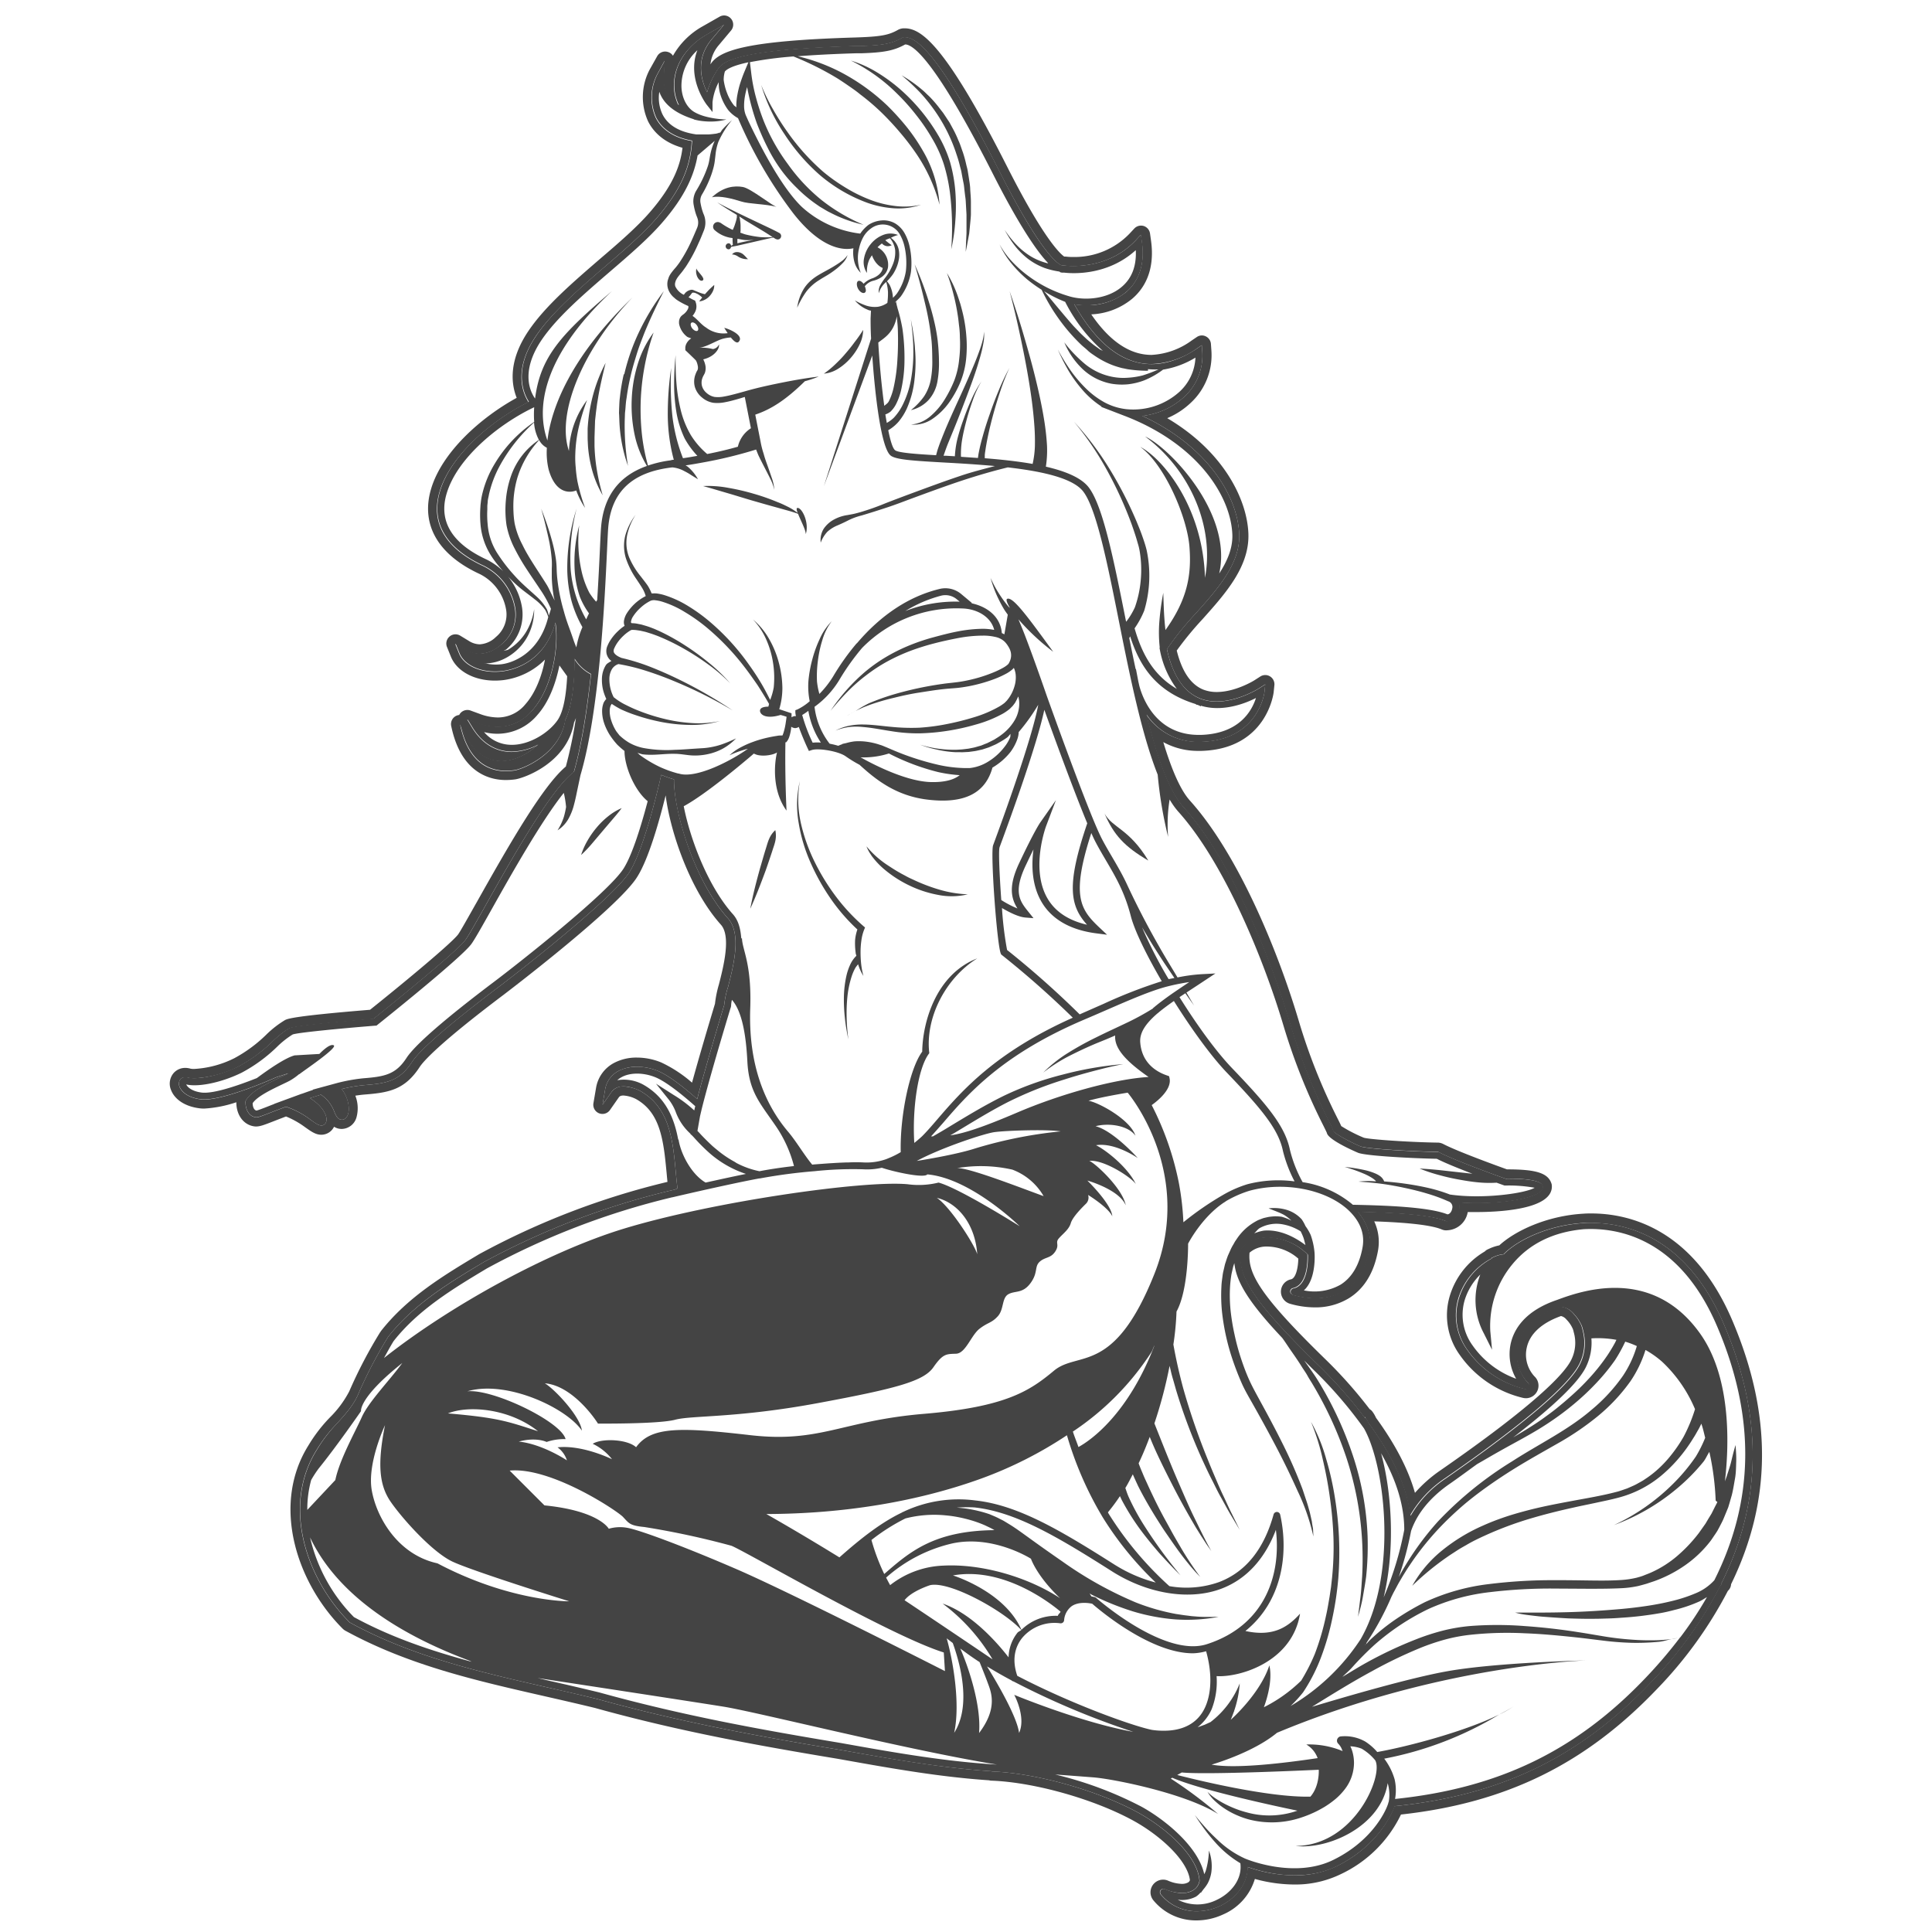 <svg id="Слой_1" data-name="Слой 1" xmlns="http://www.w3.org/2000/svg" viewBox="0 0 500 500"><defs><style>.cls-1{fill:#444;}</style></defs><path class="cls-1" d="M207,202.15a26.6,26.6,0,0,0-.32,10.74,41.86,41.86,0,0,0,3.1,10.37,55.7,55.7,0,0,0,5.31,9.47,48.06,48.06,0,0,0,6.8,7.82,11.56,11.56,0,0,0-.59,2.71,17.79,17.79,0,0,0,.14,3.27c0,.29.13.55.19.83a7.59,7.59,0,0,0-1.68,2.47,14.45,14.45,0,0,0-.9,2.72,27.45,27.45,0,0,0-.65,5.53,43.67,43.67,0,0,0,.27,5.5c.18,1.82.52,3.62.87,5.41-.2-1.81-.39-3.63-.42-5.44a42.41,42.41,0,0,1,.17-5.41,25.93,25.93,0,0,1,1.05-5.23,13.3,13.3,0,0,1,1-2.38,6.79,6.79,0,0,1,.77-1,.58.58,0,0,0,0,.14,12.61,12.61,0,0,0,1.34,2.91,20.61,20.61,0,0,1-.58-3.08,28.83,28.83,0,0,1-.16-3.07,21.47,21.47,0,0,1,.21-3,11.67,11.67,0,0,1,.7-2.78l.25-.62-.49-.42a49.52,49.52,0,0,1-7.15-7.73,56.59,56.59,0,0,1-5.52-9.07,45,45,0,0,1-3.49-10A27.74,27.74,0,0,1,207,202.15Z"/><path class="cls-1" d="M225.63,221.57l.6.76a20.2,20.2,0,0,0,2.73,2.74,30.28,30.28,0,0,0,6.5,4.15,29.32,29.32,0,0,0,7.34,2.38,17.66,17.66,0,0,0,7.66-.15,29.89,29.89,0,0,1-7.35-1.21,46,46,0,0,1-6.89-2.64c-.56-.25-1.12-.51-1.66-.81s-1.09-.57-1.62-.88c-1.08-.59-2.11-1.27-3.15-1.95a24.69,24.69,0,0,1-5.55-4.93,10.33,10.33,0,0,0,.86,1.73C225.27,221,225.45,221.3,225.63,221.57Z"/><path class="cls-1" d="M199.88,220.19c.26-.85.59-1.68.77-2.55a6.59,6.59,0,0,0,0-2.8,6.44,6.44,0,0,0-1.61,2.29c-.36.81-.57,1.68-.85,2.53-.53,1.69-1,3.4-1.51,5.11-.95,3.44-1.85,6.88-2.51,10.41,1.5-3.26,2.76-6.59,4-9.94Q199.05,222.72,199.88,220.19Z"/><path class="cls-1" d="M194.5,129.49c2.09.6,4.19,1.21,6.29,1.78l1.57.44,1.58.44c.87.24,1.73.51,2.59.82.66,1.67,2.05,4.27,2,5.28,1-3.16-1.16-7.15-2.23-6.77-.24.08-.11.59.13,1.25a17.81,17.81,0,0,0-2.17-1.4c-1-.5-2-1-3-1.37a55.61,55.61,0,0,0-6.24-2.19,58.43,58.43,0,0,0-6.44-1.5,28.22,28.22,0,0,0-6.62-.48c2.14.59,4.21,1.22,6.31,1.83S192.41,128.88,194.5,129.49Z"/><path class="cls-1" d="M218.82,91.49c-.83,1-1.69,1.87-2.6,2.74a23.59,23.59,0,0,1-3,2.47,8.19,8.19,0,0,0,3.83-1.36,14.29,14.29,0,0,0,3.08-2.67,15.29,15.29,0,0,0,2.26-3.37,9.12,9.12,0,0,0,1-3.93,35.25,35.25,0,0,1-2.23,3.19C220.44,89.57,219.64,90.54,218.82,91.49Z"/><path class="cls-1" d="M181.89,72.55c.74-.56-1.53-2.32-1.67-3.09C179.81,71.45,181.15,73.11,181.89,72.55Z"/><path class="cls-1" d="M201.1,53.56c-1-.07-6.73-4.8-8.86-5.17s-5-.12-8,2.67c2-.52,5.51.42,7.6,1.09S198,52.74,201.1,53.56Z"/><path class="cls-1" d="M212.11,72.43c.66-.44,1.35-.82,2.06-1.25a22.82,22.82,0,0,0,2-1.38,15.15,15.15,0,0,0,1.86-1.65A5,5,0,0,0,219.35,66a6.25,6.25,0,0,1-1.67,1.69c-.64.47-1.31.89-2,1.31-1.37.83-2.78,1.51-4.21,2.4a12.43,12.43,0,0,0-2,1.56,9.42,9.42,0,0,0-1.57,2,12.63,12.63,0,0,0-1.59,4.68,23.81,23.81,0,0,1,2.36-4.17A12.31,12.31,0,0,1,212.11,72.43Z"/><path class="cls-1" d="M189.45,65.85a2.92,2.92,0,0,1,1.53.52,4.2,4.2,0,0,0,2.68.69c-.22,0-.54-.56-1.29-1.21S190.19,64.88,189.45,65.85Z"/><path class="cls-1" d="M199.82,61.52h0c.1,0,.2,0,.3-.06.21.14.44.27.64.41h0l.08,0a.89.89,0,0,0,1.21-.35.9.9,0,0,0-.35-1.22c-1.37-.74-2.71-1.36-4.06-2l-4-1.9c-2.69-1.28-5.36-2.57-8-4,1.64,1.14,3.35,2.17,5.06,3.22v.05l0,.16c0,.11,0,.22,0,.33s-.08.44-.12.65c-.1.43-.24.84-.37,1.26s-.3.81-.47,1.21l-.09.2a1.39,1.39,0,0,1-.19-.06,19,19,0,0,1-3-1.77l-.07,0a1.2,1.2,0,0,0-1.53,1.82,8.23,8.23,0,0,0,3.85,2c.29.08.59.08.88.15a15.61,15.61,0,0,0,.07,1.75c-.15.07-.29.17-.44.24-.09-.33-.28-.64-.64-.64a.78.78,0,0,0-.78.77.79.79,0,0,0,.78.78c.35,0,.54-.32.64-.64.68-.12,1.36-.23,2-.39l2.86-.66,2.86-.65Zm-8.31-4.67c0-.24-.09-.47-.16-.71l0-.1c.63.39,1.23.81,1.86,1.19l3.84,2.3c1,.6,1.95,1.21,2.91,1.83a21,21,0,0,1-3.17,0,28.07,28.07,0,0,1-3.79-.67c-.49-.12-.92-.32-1.4-.47,0-.13.05-.28.06-.42,0-.49,0-1,0-1.45A10.18,10.18,0,0,0,191.51,56.85ZM194,62.28c-1,.18-1.93.39-2.89.62a2,2,0,0,0-.26.09,9.27,9.27,0,0,1,0-1.19c.64.1,1.29.27,1.94.32s1.54,0,2.3,0C194.68,62.17,194.33,62.21,194,62.28Z"/><path class="cls-1" d="M161.43,96.87a49.75,49.75,0,0,0-1,5.94c-.14,1-.15,2-.2,3,0,.5-.06,1,0,1.5l.06,1.51a39,39,0,0,0,2.23,11.74,63,63,0,0,1-.84-11.75l.05-1.46c0-.48.08-1,.12-1.45.08-1,.14-2,.31-2.91a55.54,55.54,0,0,1,1.06-5.73c.42-1.91,1-3.78,1.57-5.64s1.29-3.69,2-5.51c1.48-3.63,3.19-7.18,5-10.74a60.45,60.45,0,0,0-6.23,10.18,53.61,53.61,0,0,0-4,11.3Z"/><path class="cls-1" d="M154,108.91c.07-.72.16-1.43.23-2.15l.28-2.15c.12-.71.24-1.42.35-2.14.51-2.86,1.18-5.69,1.88-8.56a40.42,40.42,0,0,0-3.24,8.25,43,43,0,0,0-1.42,8.81l0,2.24c0,.75.06,1.49.09,2.24a32.83,32.83,0,0,0,.64,4.43,27.39,27.39,0,0,0,3.17,8.3,53.44,53.44,0,0,1-1.8-8.52c-.17-1.43-.28-2.86-.32-4.3,0-.72,0-1.43,0-2.15l.07-2.15Z"/><path class="cls-1" d="M242,28.77A42.39,42.39,0,0,1,247.56,40a31,31,0,0,1,.88,3c.12.51.29,1,.38,1.53l.28,1.55.31,1.56c.09.52.13,1,.19,1.57l.19,1.58a13.63,13.63,0,0,1,.16,1.58l.18,3.18c0,1.06,0,2.13,0,3.19v1.61l-.08,1.6c-.05,1.07-.09,2.15-.12,3.23.22-1.06.42-2.11.61-3.18l.29-1.59.16-1.61c.1-1.08.23-2.16.28-3.24l0-3.26c0-1.09-.11-2.17-.18-3.26,0-.54-.07-1.09-.14-1.63l-.25-1.62-.26-1.61c-.09-.54-.26-1.07-.38-1.6a31.61,31.61,0,0,0-.87-3.17c-.38-1-.68-2.08-1.16-3.08a27.62,27.62,0,0,0-1.41-3L245.9,32c-.25-.48-.59-.92-.88-1.38l-.91-1.37-1-1.29A29.71,29.71,0,0,0,241,25.47c-.36-.41-.78-.77-1.17-1.15s-.78-.76-1.2-1.1a35.17,35.17,0,0,0-5.3-3.73,57.32,57.32,0,0,1,4.7,4.36A44.86,44.86,0,0,1,242,28.77Z"/><path class="cls-1" d="M232.22,24.29a54.58,54.58,0,0,1,4.91,5.51,49.25,49.25,0,0,1,4.13,6.08,32.57,32.57,0,0,1,3,6.62,44.22,44.22,0,0,1,1.56,7.17,74.5,74.5,0,0,1,.36,14.87,48.08,48.08,0,0,0,1.06-7.45,49.06,49.06,0,0,0,0-7.57A39.41,39.41,0,0,0,245.89,42a32.71,32.71,0,0,0-3.09-7,48.72,48.72,0,0,0-9.63-11.71,43.22,43.22,0,0,0-6.1-4.5,29.64,29.64,0,0,0-6.86-3.11A45.22,45.22,0,0,1,232.22,24.29Z"/><path class="cls-1" d="M231.44,53.28a26.79,26.79,0,0,1-6.66-1.74,38.66,38.66,0,0,1-6.16-3.11,45.48,45.48,0,0,1-5.6-4,56.94,56.94,0,0,1-9.24-10.29,64,64,0,0,1-3.73-5.87A48.45,48.45,0,0,1,197,22a46.82,46.82,0,0,0,6,12.68,51,51,0,0,0,9.23,10.67,40.42,40.42,0,0,0,12.2,7.12,25.69,25.69,0,0,0,6.94,1.44,18.14,18.14,0,0,0,7-.93A19.34,19.34,0,0,1,231.44,53.28Z"/><path class="cls-1" d="M219.18,185.27A19.4,19.4,0,0,1,221.4,184l-.83.42C220.1,184.68,219.64,185,219.18,185.27Z"/><path class="cls-1" d="M155.78,215.28l2.55-3c.85-1,1.73-2,2.56-3.14a14.92,14.92,0,0,0-3.53,2.14,20.53,20.53,0,0,0-2.94,2.88,22.32,22.32,0,0,0-2.36,3.36,18.81,18.81,0,0,0-1.67,3.75,32.28,32.28,0,0,0,2.81-2.94C154.08,217.29,154.93,216.29,155.78,215.28Z"/><path class="cls-1" d="M285.86,210.55c2.38,5.56,5.21,8.58,11.32,12.16C292.22,214.47,287.9,214.27,285.86,210.55Z"/><path class="cls-1" d="M248.54,78.66c-.31-.93-.59-1.86-.94-2.77a30.22,30.22,0,0,0-2.55-5.24,49.21,49.21,0,0,1,1.71,5.5,53.9,53.9,0,0,1,1.13,5.6c.15.94.23,1.88.35,2.82s.17,1.89.18,2.83a31.92,31.92,0,0,1-.19,5.62A21.15,21.15,0,0,1,247,98.39a31.84,31.84,0,0,1-2.52,5,18.13,18.13,0,0,1-3.6,4.25,9,9,0,0,1-5.09,2.24,8.52,8.52,0,0,0,5.61-1.53,17.31,17.31,0,0,0,4.23-4.18A27.54,27.54,0,0,0,248.5,99a21.54,21.54,0,0,0,1.5-5.81,31.69,31.69,0,0,0,.11-5.92,37.67,37.67,0,0,0-.85-5.81C249.05,80.54,248.8,79.59,248.54,78.66Z"/><path class="cls-1" d="M242.63,98.58a26.17,26.17,0,0,0,.37-5.27c0-.87-.05-1.74-.1-2.6s-.14-1.72-.23-2.59a46.14,46.14,0,0,0-.94-5.12q-.58-2.5-1.38-5a81.86,81.86,0,0,0-3.65-9.61c1,3.28,1.87,6.58,2.64,9.89a73,73,0,0,1,1.75,10c.15,1.65.17,3.37.19,5a24.9,24.9,0,0,1-.39,4.92,11.87,11.87,0,0,1-1.73,4.36,17.16,17.16,0,0,1-3.42,3.58,8.88,8.88,0,0,0,4.6-2.65A9.69,9.69,0,0,0,242.63,98.58Z"/><path class="cls-1" d="M445.49,409.8c10.53-21,10.87-43.12.7-67s-27-26.74-36.09-26.27H410c-9.08.49-17.24,4.38-20.81,8.08a7.89,7.89,0,0,0-2.6.72l-.53.24v.14a17.45,17.45,0,0,0-8.56,10.54,15.22,15.22,0,0,0,2.32,13.17,25.5,25.5,0,0,0,14.94,10.12.89.89,0,0,0,1-.46.88.88,0,0,0-.18-1.06,10.67,10.67,0,0,1-2.7-9.67c.68-3.14,3.11-7.43,10.77-10.06a4.13,4.13,0,0,1,2.82.92,6.59,6.59,0,0,1,1,1,10.27,10.27,0,0,1,1.56,2.22c.1.21.21.37.3.59a7.72,7.72,0,0,1,.41,1.44,12.22,12.22,0,0,1-.88,8.65c-2.72,5.51-14.38,15.43-34.66,29.49a29,29,0,0,0-9.13,9.69c-.85-7.49-4.66-15.51-10.76-23.89a16.45,16.45,0,0,0-.91-1.57l-.14.11a116.28,116.28,0,0,0-11.69-13.29c-18.51-18-21.25-23.82-20.33-30.38a8.45,8.45,0,0,1,6.05-2.93,14.82,14.82,0,0,1,11.19,4.36c.06,1.54.06,8-3.78,8.76a.89.89,0,0,0,0,1.73c5.09,1.44,9.82,1,13.32-1.18s5.56-5.77,6.47-10.84c.6-3.41-.7-6.64-3-9.51,8.17.18,18.5.61,22.71,2.38l.12.05h.38a3.32,3.32,0,0,0,3-3,3.83,3.83,0,0,0-.12-1.87c8.6.69,21.28-.7,21.79-3.87l0-.19-.06-.19c-.13-.49-.56-2-9.65-1.92-1.44-.51-13.11-4.7-17.15-6.82l-.19-.1h-.21c-6.38-.09-18.33-.79-19.94-1.42-2.22-.9-6.46-3.14-7-3.91a16.46,16.46,0,0,0-1-2.25,155.17,155.17,0,0,1-10.27-25.82c-5.45-18.26-15.56-42.54-27.6-55.9-3.85-4.27-6.91-13.36-9.56-23.91A16,16,0,0,0,310.91,192c14.91-.46,16.34-12.89,16.36-13l.18-1.86-1.56,1c-.09.06-8.4,5.37-15.32,2.66-.11,0-.17-.09-.28-.13-4-1.73-6.83-6-8.29-12.63a75.94,75.94,0,0,1,7.48-9.29c5.68-6.36,11.54-12.93,11.23-20.51-.4-9.93-8.34-22.83-25.08-30.6a19.25,19.25,0,0,0,11-5.06,14.48,14.48,0,0,0,4.51-11.68l-.1-1.56-1.29.88c-3.66,2.48-9.33,5.11-15.54,3.55-6-1.49-11.39-6.53-16.18-15,4.18.72,9.59,0,13.41-3.19,2.42-2,5.09-6,4.1-13l-.26-1.86L294,62.13c-7.61,8.17-18.47,6.59-18.58,6.57l-.3,0h0c-.15,0-.3-.06-.46-.07-1.28-.59-5.75-4-16-24.33C242.66,12.84,236.89,9.44,233.92,9.61h-.21l-.18.11c-2.64,1.51-4.95,2-10.76,2.16l-1.34,0c-22.29.67-33.22,2.43-35.46,5.72A20.18,20.18,0,0,0,183,23.87c-1.45-2.88-3.22-8.45,1.17-13.69l3.2-3.81-4.32,2.46c-5.57,3.17-8.75,8.29-8.52,13.7a11.47,11.47,0,0,0,1.19,4.68,7.69,7.69,0,0,1-3.85-7.57l.22-4-1.9,3.5a12.88,12.88,0,0,0-.37,11.25c1.12,2.22,3.65,5,9.31,6-.31,5.37-1.81,11.56-9.2,20.08-3.46,4-8.21,8.08-13.24,12.41-6.81,5.86-13.84,11.92-18,18.14-5.85,8.69-3.25,14.71-1.81,16.94-9.28,4.58-20.15,13.55-23,23.15-2.43,8.1,1.5,14.78,11.36,19.32a15,15,0,0,1,8.11,10.93,9.93,9.93,0,0,1-3.41,9.25c-3.23,2.83-6.51,3.26-9.75,1.29l-2.28-1.38,1,2.48c1.33,3.33,6,5.29,11.19,4.64,2.65-.33,10.81-2.2,13.66-12.53,1,6.32-.79,16.88-6,22.71-3.75,4.22-8.59,5.28-14.38,3.16l-2.41-.88,1.33,2.18c3.09,5,7.13,6.17,10,6.22h.24a15.3,15.3,0,0,0,6.76-1.81c-5.52,4.94-15,8-20.16-5.31,2.78,13.54,11.92,12.2,14,11.93,1.9-.25,11.81-4,13.2-13.1,2-4,2.42-11,2.39-15.73a11.05,11.05,0,0,0,4.25,3.94c-1,9.14-2.39,18.27-4.42,25.31-5.9,4.35-16.1,22.5-22.88,34.57-2.49,4.43-4.46,7.94-5.21,8.93-2.59,3.4-21.53,18.59-23.77,20.38-5.09.41-20.31,1.69-21.81,2.45a24.22,24.22,0,0,0-4.34,3.43A39.1,39.1,0,0,1,61.67,276c-5.86,2.82-11.26,3.37-13.07,2.85a1.78,1.78,0,0,0-1.86.4,1.85,1.85,0,0,0-.28,1.92c.48,1.32,2.15,2.88,5.43,3.3,5.29.67,18.58-5.23,19.65-5.71l3.08-1c-.2.13-.39.23-.58.33l-1.9.92c-3.35,1.6-7.14,3.41-8.48,5.74l-.12.21v.23c0,2.25,1.12,3.84,2.78,3.95.49,0,1.24-.24,4.49-1.52l3.2-1.22a21.62,21.62,0,0,1,6.35,3.38c1.36,1,2.12,1.49,2.8,1.49l.24,0a1.43,1.43,0,0,0,1.09-1.34c.16-1.32-1-3.73-4.27-5.73,1-.32,1.87-.6,2.84-.9a9,9,0,0,1,3.45,4.39c.46,1.07.9,2.09,2,2.09.33,0,1.14-.14,1.57-1.42.53-1.65,0-4.45-1.65-6.52a41.18,41.18,0,0,1,5.73-1c5.77-.45,9.2-.95,12.52-6.06,2.06-3.17,10-10,22.29-19.29,6.1-4.6,29.75-23.13,33.95-29.81,3.68-5.86,7.27-21,8.22-25.15a29.34,29.34,0,0,0,3.29,1.17c-.09,8.29,5.19,26.16,14,36,3.53,3.94,1.41,12.22,0,17.69a23.1,23.1,0,0,0-1,4.73l-.1.31c-2.46,8.18-5.16,17.37-6.89,24-3.2-2.81-7.18-6-10.19-7.28-3.54-1.45-7.56-1.43-10.25.06A6.58,6.58,0,0,0,156.6,282l-.66,3.91,2.28-3.25c1.95-2.79,6.24-.94,7.46-.33,6.31,3.55,7.92,9.93,8.72,16.29.2,1.57.35,3.17.49,4.72s.27,2.84.44,4.22a4.19,4.19,0,0,1-1.26.44l-.41.09h0a197,197,0,0,0-48.51,18.57c-8.86,5.32-18,10.81-24.67,19.28l-.06.08a117.38,117.38,0,0,0-7.8,15c-1.22,2.74-3.25,5-5.41,7.38A37.91,37.91,0,0,0,82,375.22c-9.13,14.6-2.64,33.48,8.47,44.6l.09.09.11.06c16.06,8.76,33.3,12.69,51.53,16.85,4.07.92,8.29,1.89,12.41,2.89,22.31,6.19,43.19,9.88,62.65,13.13l1.67.29c12.86,2.31,25.18,4.45,37.73,5.27,0,0,0,.06.06.06,11.46.42,27.38,4.9,37.87,10.66,7.36,4.05,15.44,11.28,15.87,17.64a3.49,3.49,0,0,1-1.8,2.52c-1.71,1-4.33.82-7.19-.39a.89.89,0,0,0-1,1.41,11.87,11.87,0,0,0,9.29,4.33,14.29,14.29,0,0,0,5.91-1.31c4.5-2.1,7.27-6.05,7.26-10.15,3.68,1.31,14.05,4.26,23.15-.25,10-5,14-12.83,14.89-15.49,27.38-2.77,47.82-12.63,66.24-31.94a105.85,105.85,0,0,0,18.1-25.17c.12-.15.3-.25.41-.41ZM395.64,418c1.13.13,2.26.28,3.4.38q3.4.27,6.83.46c2.28.07,4.57.14,6.85.1,1.14,0,2.29-.05,3.43-.08s2.29-.1,3.44-.19c2.28-.14,4.57-.36,6.86-.69,1.13-.15,2.28-.34,3.42-.54s2.26-.47,3.39-.77a36.36,36.36,0,0,0,6.66-2.27c.63-.31,1.23-.71,1.84-1.08a96.89,96.89,0,0,1-6.87,10.38c-.71.22-1.45.33-2.18.48h.13c.69-.1,1.36-.3,2-.46a120.94,120.94,0,0,1-9,10.55c-18,18.89-38.08,28.52-64.8,31.3a12.7,12.7,0,0,0-.11-5.07,16.48,16.48,0,0,0-2.69-5.36A89.82,89.82,0,0,0,388,443.72c-8.64,4.28-23.34,8.24-31.57,9.7a14.21,14.21,0,0,0-3.09-2.7,10.68,10.68,0,0,0-6.34-1.34,1,1,0,0,0-.67.33,1.09,1.09,0,0,0,0,1.55l0,0a4.64,4.64,0,0,1,.74,1c.15.29.27.6.4.92a22.49,22.49,0,0,0-9.4-1.71A6.78,6.78,0,0,1,341,455c-8.39,1.26-21.28,2.83-27.44,1.68,0,0,10.6-3,16.93-8.24C373,430.7,410.7,429.71,410.7,429.71s-23.08.5-36,2.78c-9.72,1.7-27.08,6.79-35.16,9.23,5.13-3.18,10.25-6.36,15.53-9.22a119.72,119.72,0,0,1,12.46-6,57.13,57.13,0,0,1,6.5-2.2,43,43,0,0,1,6.7-1.24,89.63,89.63,0,0,1,13.82-.37c4.63.17,9.26.62,13.89,1.12,2.31.26,4.62.56,6.94.84s4.68.45,7,.51a61.11,61.11,0,0,0,7-.27c1.12-.11,2.2-.5,3.31-.72-1.11.16-2.22.25-3.34.3a62.14,62.14,0,0,1-7-.13c-2.32-.16-4.63-.42-6.91-.79s-4.61-.79-6.91-1.14q-6.94-1.1-14-1.59a91.56,91.56,0,0,0-14.15,0,45,45,0,0,0-7.07,1.21,58.5,58.5,0,0,0-6.79,2.21,106.67,106.67,0,0,0-12.78,6c-2.15,1.18-4.21,2.48-6.31,3.73.76-.79,1.65-1.49,2.38-2.31a79.55,79.55,0,0,1,5.93-6,61.28,61.28,0,0,1,13.89-9.23,53.12,53.12,0,0,1,16-4.39,131,131,0,0,1,16.83-.92l8.5.05c2.84,0,5.69,0,8.58-.14a26.5,26.5,0,0,0,4.42-.57c.73-.18,1.42-.38,2.14-.58l2.09-.7a33.86,33.86,0,0,0,7.88-4.07,29.9,29.9,0,0,0,6.5-6.16c.46-.59.85-1.23,1.28-1.84.21-.31.42-.63.61-.94l.54-1c.34-.66.7-1.32,1-2l.85-2.06.41-1,.32-1.06.61-2.12c.36-1.42.57-2.87.83-4.3s.26-2.89.31-4.34-.07-2.89-.17-4.32c-.42,1.4-.77,2.77-1.09,4.14s-.81,2.7-1.21,4l-.45,1.24c1-8.6,1.89-26.5-6.4-38.19-12.53-17.64-30.94-11-37-8.76h0c-8.56,2.89-11.28,7.81-12.06,11.42a12.83,12.83,0,0,0,1.43,9,23.47,23.47,0,0,1-11.27-8.61,13.49,13.49,0,0,1-2.07-11.67,15.73,15.73,0,0,1,4.06-6.69,18.25,18.25,0,0,0,.9,15.19l2.14,4.28-.45-4.77a25,25,0,0,1,5.78-17.44c4.41-5.29,10.63-8.31,18.48-9h.06c8.64-.45,24.62,2.23,34.39,25.18,10,23.42,9.61,45.09-.73,65.67a13.4,13.4,0,0,1-4.73,3.33,38.62,38.62,0,0,1-6.32,2.07c-2.17.54-4.38.95-6.61,1.28s-4.47.59-6.73.79c-4.5.39-9,.68-13.56.8-2.27.06-4.53.1-6.8.1s-4.54,0-6.81,0C393.37,417.7,394.5,417.85,395.64,418Zm-73.41,63h0a25.15,25.15,0,0,1-7.07-4.8c-1.07-1-2.1-2-3.09-3.11s-1.95-2.2-2.85-3.37c.77,1.25,1.62,2.47,2.5,3.66s1.81,2.34,2.81,3.45A27.32,27.32,0,0,0,321,482.2c.57,4.29-2.6,7.86-6.12,9.49a11.16,11.16,0,0,1-10.07-.05,7.83,7.83,0,0,0,4.7-.79,5.65,5.65,0,0,0,1.2-1.08l.08.09c.13-.14.21-.32.33-.46s.2-.26.29-.4a10,10,0,0,0,1.15-1.6,9.05,9.05,0,0,0,.93-2.83,11.69,11.69,0,0,0-.62-5.65,20.37,20.37,0,0,1-.84,5.31,7.43,7.43,0,0,1-.37.81C310,477.58,301,470.63,295.4,467.56a96.54,96.54,0,0,0-22.32-8.32c2.55.18,5.68.42,10,.75h0c5.31.45,23.64,4.12,32.18,9.48A113.14,113.14,0,0,0,303,460.3l.38-.22c7.27,3.16,26.43,7.28,32.39,8.52a21.9,21.9,0,0,1-12,.72c-1-.23-2-.51-3-.84a28.59,28.59,0,0,1-2.93-1.2,24.56,24.56,0,0,1-2.79-1.54,14.07,14.07,0,0,1-2.54-2,10.42,10.42,0,0,0,2.11,2.53,18.46,18.46,0,0,0,2.64,2,20.43,20.43,0,0,0,3,1.57,20.81,20.81,0,0,0,3.17,1.09,23.82,23.82,0,0,0,13.33-.55,29.38,29.38,0,0,0,6.11-2.81,24.21,24.21,0,0,0,2.77-2,16.4,16.4,0,0,0,2.4-2.52,11.22,11.22,0,0,0,2.37-6.65,10.56,10.56,0,0,0-.56-3.56,8.74,8.74,0,0,0-.39-.9,9.19,9.19,0,0,1,2.94.62,13.18,13.18,0,0,1,3.5,3c2.22,3.86-5.31,22.07-20.61,22.17,8.35,1,22.06-5,23.84-16.25a10.47,10.47,0,0,1,.26,4.87h0s-.05,0-.05.05c-.25,1.41-3.69,9.69-14.12,14.86C335,486.41,322.43,481.09,322.23,481ZM160.86,278.77c2.23-1.23,5.64-1.22,8.69,0s7.68,5.11,10.38,7.51c-.11.45-.17.71-.26,1.1a33.48,33.48,0,0,0-5.32-4l-4.58-2.92,3.4,4.23a12.17,12.17,0,0,1,1.75,3.2,14.26,14.26,0,0,0,3.77,5.52v.1l.26.21c.19.16.57.57,1,1.05a46.83,46.83,0,0,0,3.86,3.81,27.24,27.24,0,0,0,9.24,5.23c-2.79.56-6.42,1.35-10.44,2.24-3.69-2.15-6.42-7.41-7-11.13l-.09,0c-1.06-5.6-3.21-10.9-9-14.19a10.38,10.38,0,0,0-6.77-1.17A5.47,5.47,0,0,1,160.86,278.77Zm20.72,8.33c1.25-5,3.59-13.35,7.46-26.14a2.17,2.17,0,0,0,.17-.75,7.91,7.91,0,0,1,.21-1.45c2.6,2.93,3.65,9,4,16,.4,7.74,3.28,10.73,7.23,16.48a32.86,32.86,0,0,1,4.83,10.53l-1.58.19c-2.38.3-4.58.64-6.58,1v0l-.78.15h0a22.22,22.22,0,0,1-5.71-2c-.31-.15-.55-.35-.85-.51a27.39,27.39,0,0,1-4.47-3.07c-.38-.31-.77-.63-1.12-.94-1.23-1.14-2.35-2.27-3.09-3.07-.23-.26-.4-.43-.58-.62l-.22-.23.66-3.76h0c.11-.47.21-.92.35-1.48C181.53,287.33,181.55,287.22,181.58,287.1Zm-94.31-6.82,0,0L80.93,282l.1.06c-1,.32-1.92.66-2.88,1l-.06,0-2.36.87-1.29.47-3.51,1.29.09,0-.86.33c-1.64.65-3.34,1.31-3.77,1.39-.58-.08-1-.84-1-1.91,1.2-1.77,4.72-3.45,7.57-4.82.69-.33,1.34-.63,1.93-.94a15.42,15.42,0,0,0,2.5-1.74c.06,0,0,0,.08,0,1.42-1.1,10-6.88,8.9-7.47s-3.71,2.23-3.71,2.23l-6.4.37c-2.47.64-6.95,3.78-9.79,5.88-4.48,1.78-11.17,4.14-14.31,3.74-2.44-.32-3.42-1.31-3.74-1.72a1.85,1.85,0,0,1-.22-.39c2.52.69,8.35-.12,14.29-3a40.06,40.06,0,0,0,9.24-6.75,23.25,23.25,0,0,1,4-3.16c1.07-.46,11.84-1.52,21.42-2.29l.27,0,.21-.17c.88-.7,21.43-17.1,24.29-20.87.83-1.09,2.73-4.46,5.35-9.13,5.09-9.07,12.89-22.89,18.64-30.07a25.57,25.57,0,0,1,.59,3.65,21.94,21.94,0,0,1-.58,2.58,15.5,15.5,0,0,1-1.63,3.46,8.49,8.49,0,0,0,2.79-2.92,14.86,14.86,0,0,0,1.49-3.79c.35-1.29.6-2.57.86-3.82l.79-3.73h0c5-16.92,6.31-46,6.89-58.41.12-2.64.21-4.54.29-5.57.75-9.4,6.22-14.51,16.61-15.69a7.9,7.9,0,0,1,3.16,1c.58.29,1.15.61,1.72,1l1.75,1.07a11.51,11.51,0,0,0-2.66-3.25c-.16-.13-.38-.22-.55-.34,1.51-.21,2.87-.46,4.25-.71a0,0,0,0,1,0,0l0,0a114.74,114.74,0,0,0,14-3.39c.22.54.42,1.1.66,1.62.48,1,1,2,1.47,2.92s1,1.92,1.47,2.89a11.5,11.5,0,0,1,1.11,3,11.74,11.74,0,0,0-.69-3.19c-.34-1-.7-2.06-1.07-3.09s-.72-2-1-3.06a22.08,22.08,0,0,1-.77-3h0l-1.4-7.12c3.86-1.3,7.7-3.59,12.84-8.65a28.59,28.59,0,0,0,3.59-1.21c-3.71.45-7.37,1.12-11,1.87-1.83.38-3.65.78-5.47,1.24s-3.59,1-5.38,1.46c-.89.23-1.78.45-2.66.6a7.84,7.84,0,0,1-2.49.1,4.28,4.28,0,0,1-2-1,3.65,3.65,0,0,1-1.22-1.84,3.47,3.47,0,0,1,.16-2.17,4.9,4.9,0,0,1,.24-.52l.07-.11.09-.18a2.56,2.56,0,0,0,.22-.48,3.78,3.78,0,0,0,.11-1.81A6,6,0,0,0,182,93c2.85-.66,4.27-2.72,4.07-3.87a2,2,0,0,1-1.56,1.21A11.38,11.38,0,0,0,181,90c1.91-.23,4.25-1.79,6-2.31a9.78,9.78,0,0,1,2.14-.35c.73.89,1.52,1.61,2,1.15,1.53-1.56-2.09-3.26-3.71-3.65,0,0,.4.65.89,1.38a7.46,7.46,0,0,1-5.62-1.47c-1.27-.77-2.19-2.12-3.47-3a5.17,5.17,0,0,0,.8-1.32,3.21,3.21,0,0,0,0-2.26l-.15-.38-.4-.17c-.46-.21-.86-.47-1.3-.69l.22-.22c.17-.19.32-.39.46-.58l.19-.25c.05-.05.07-.12.19-.13a1.56,1.56,0,0,1,.76.1,5.49,5.49,0,0,1,.73.36,5.28,5.28,0,0,1,1,.8,9.36,9.36,0,0,0-.77,1,4.28,4.28,0,0,0,2.72-1.43,4.81,4.81,0,0,0,.85-1.29,3.39,3.39,0,0,0,.31-1.55c-.41.36-.76.69-1.09,1s-.64.67-.95,1l-.36.4a9.66,9.66,0,0,1-1.47-.44c-.54-.21-1-.41-1.63-.67a1.23,1.23,0,0,0-.62,0,2.64,2.64,0,0,0-.52.17,2.75,2.75,0,0,0-.78.53,4,4,0,0,0-.44.57c-.11-.07-.24-.12-.35-.18a4.58,4.58,0,0,1-1.86-2,1.83,1.83,0,0,1,0-1.09l.09-.3c0-.1.1-.21.14-.31a4.4,4.4,0,0,1,.36-.61c.28-.4.6-.77,1-1.26s.74-1,1.08-1.45a39.77,39.77,0,0,0,3.34-6.18c.48-1,.92-2.13,1.35-3.19a5.5,5.5,0,0,0,.09-4c-.14-.36-.22-.52-.31-.79s-.16-.49-.24-.75c-.14-.51-.27-1.07-.36-1.58a3.19,3.19,0,0,1,0-1.34,3.69,3.69,0,0,1,.21-.64c.05-.1.1-.2.16-.3l.22-.37a28,28,0,0,0,1.57-3.15,24.1,24.1,0,0,0,1.16-3.35,13,13,0,0,0,.35-1.78c.07-.59.14-1.13.2-1.69a13.72,13.72,0,0,1,.71-3.21,23.8,23.8,0,0,1,3.56-5.71A29.56,29.56,0,0,0,187,33.47c-.27.29-.44.68-.69,1l0-.09-.3.1a1.74,1.74,0,0,0,.52-.32,3.92,3.92,0,0,1-1.56.47c-.55.08-1.1.13-1.65.16-1,0-2.08,0-3.1,0-4.38-.61-7.33-2.36-8.76-5.18a10,10,0,0,1-.83-5.86c.91,2.61,3.24,5.29,8.84,7.08v0c.06,0,.11.08.17.1a14.8,14.8,0,0,0,2.83.47,17.55,17.55,0,0,0,2.81,0,15.49,15.49,0,0,0,2.72-.48,24.15,24.15,0,0,1-2.71-.22,24.59,24.59,0,0,1-2.61-.52,12.65,12.65,0,0,1-2.42-.88,1.29,1.29,0,0,1-.16-.09c-2.14-1-3.61-3.61-3.74-6.68A12.43,12.43,0,0,1,180.48,13c-2.8,7.23,2.28,13.89,2.34,14l1.58,2,0-2.56A14.34,14.34,0,0,1,186,21.27a10.05,10.05,0,0,0,.53,3.5,13.6,13.6,0,0,0,1.88,3.65A9,9,0,0,0,191,30.58a114.66,114.66,0,0,0,14.25,24.56c7.7,9.88,13.63,9.57,15.61,9.11a9.49,9.49,0,0,0,.21,3.36,6.13,6.13,0,0,0,1.7,3,10.23,10.23,0,0,1-.44-6.34,11.12,11.12,0,0,1,1.09-2.92,6.81,6.81,0,0,1,2-2.23,5.07,5.07,0,0,1,7.6,1.81,11.1,11.1,0,0,1,1.08,2.92,19.4,19.4,0,0,1,.34,6.31A14,14,0,0,1,232.09,76a10.32,10.32,0,0,1-1,1.07,8.11,8.11,0,0,0-.23-1.63,8.43,8.43,0,0,0-.59-1.64,5.73,5.73,0,0,0-.73-1l.22-.23a13.17,13.17,0,0,0,1.38-1.67,11.14,11.14,0,0,0,1-2,9.32,9.32,0,0,0,.54-2.17,7.08,7.08,0,0,0-.12-2.25,5,5,0,0,0-2-2.93,7.76,7.76,0,0,1,1.85-.73,5.14,5.14,0,0,0-3.89,0,7.78,7.78,0,0,0-3.21,2.39,8,8,0,0,0-1.69,3.62,4.91,4.91,0,0,0,.75,3.81,7.6,7.6,0,0,1,.6-3.44,11.15,11.15,0,0,1,.69-1.14c1,2.73,2.78,3.28,2.78,3.28S228.42,71,225.87,72a5.82,5.82,0,0,0-2.37,1.44c-.47-.57-1-.92-1.42-.7s-.45,1.17,0,2,1.25,1.3,1.72,1,.27-1,0-1.7c0,0,0,0,.05,0a4,4,0,0,1,2.27-1.41c1.23-.34,3.28-1.2,3.69-3.43A5.11,5.11,0,0,0,227.1,64,11.35,11.35,0,0,1,228.24,63a2,2,0,0,0,2.53.45,14.81,14.81,0,0,1-1.64-1.27s.05-.06.09-.08a9,9,0,0,1,1.1-.44,6,6,0,0,1,1.34,3,8.15,8.15,0,0,1-.62,3.83,14.11,14.11,0,0,1-2,3.47,14.32,14.32,0,0,0-1.2,1.79,3.34,3.34,0,0,0-.4,2.13,5.69,5.69,0,0,1,1.92-2.91,11.23,11.23,0,0,1,.45,2.65,19,19,0,0,1-.16,2.77,5.93,5.93,0,0,1-2.42,1,7.24,7.24,0,0,1-3-.28,17,17,0,0,1-3-1.37,8.56,8.56,0,0,0,2.65,2.11c.26.13.53.24.8.36s.48.14.73.19l-.1,2c0,1,0,2.92.13,5.23l-12.22,38.2L225.74,92c.69,10,2.27,23.9,4.75,25.89,1.32,1.07,5.78,1.36,14.21,1.83,3.85.21,8.31.48,12.78.89-3,.8-6,1.55-8.88,2.53-4.36,1.46-8.67,3.06-13,4.66-2.15.8-4.3,1.61-6.43,2.44a64.33,64.33,0,0,1-6.45,2.29c-.55.16-1.11.31-1.67.44s-1.14.22-1.72.33a10.29,10.29,0,0,0-3.39,1.1,7.45,7.45,0,0,0-2.79,2.48,5.54,5.54,0,0,0-.75,3.55,8.54,8.54,0,0,1,1.71-2.8,9,9,0,0,1,2.62-1.65c1-.42,2-.9,3-1.41A16.7,16.7,0,0,1,223,133.4c2.22-.66,4.41-1.36,6.6-2.08s4.32-1.55,6.47-2.35c4.3-1.58,8.6-3.17,12.94-4.61,3.9-1.28,7.84-2.44,11.81-3.4,8.77,1,16.91,2.75,19.57,6.31,3.42,4.58,6.24,18.71,9.22,33.66,2.79,14,5.87,29.19,10,39.55a107.06,107.06,0,0,0,2.7,16.11,40,40,0,0,1,.39-9.68,20.24,20.24,0,0,0,2.19,3.09c11.86,13.16,22.07,38,27.21,55.22a156.62,156.62,0,0,0,10.39,26.1c.44.89.86,1.73.91,1.91.41,1.89,8,5.08,8.07,5.11,2.14.86,15.21,1.47,20.37,1.55,2.08,1.07,5.77,2.55,9.21,3.87l-3.58-.39-5-.56c-1.68-.16-3.37-.31-5.08-.39a41.85,41.85,0,0,0,4.85,1.63c1.64.45,3.3.85,5,1.16s3.36.6,5.07.76a29.6,29.6,0,0,0,5,.11l1.93.69.16.05h.15a37.31,37.31,0,0,1,7.61.57c-2.43,1.45-13.37,3-21.93,1.75v0a41.35,41.35,0,0,0-5.22-1.62c-2-.47-4-.84-6.07-1.14s-3.81-.48-5.72-.63a3,3,0,0,0-1.1-1.4,6.33,6.33,0,0,0-1.27-.69,15.63,15.63,0,0,0-2.57-.82A44.07,44.07,0,0,0,348,302a41.85,41.85,0,0,1,4.87,1.71,14.61,14.61,0,0,1,2.23,1.15,5.53,5.53,0,0,1,.9.71c.07.07.05.11.1.17a22.85,22.85,0,0,0-4.53.06c2,.14,4,.3,6.07.58s4,.64,6,1.07,3.95.91,5.88,1.5a42.3,42.3,0,0,1,5.26,1.94h0a1.52,1.52,0,0,1,1.05,1.88c-.12.75-.62,1.48-1.24,1.5-4.83-1.93-16.16-2.31-24.54-2.48,0,0,0,0,0-.06a26.14,26.14,0,0,0-12.93-5.79,33.9,33.9,0,0,1-3.29-8.38c-1.24-6-5.62-11.38-15-21.15-4.25-4.44-9.21-11.36-13.58-18.35l1.51-1c.77,1.07,1.51,2.15,2.29,3.21-.7-1.12-1.33-2.27-2-3.4l3.05-2,4.45-2.94-3.27.17a44.25,44.25,0,0,0-6.54.86h0c-1.64-2.75-3.34-5.47-4.9-8.26-3-5.26-5.76-10.6-8.29-16.06h0c-1.13-2.39-2.37-4.52-3.65-6.71-.87-1.48-1.77-3-2.65-4.67-3.31-6.21-14.32-37.1-14.44-37.45h0q-1.78-5.15-3.65-10.28c-.63-1.71-1.26-3.41-1.91-5.11-.54-1.39-1.1-2.76-1.68-4.14a59.85,59.85,0,0,0,9,8.4c-6.45-8.84-10.42-14.35-11.91-13.7-.4.16,0,1.12.71,2.36L261,157a28.84,28.84,0,0,1-1.76-2.32c-.55-.8-1.08-1.62-1.56-2.48s-.92-1.74-1.33-2.64c.27.95.57,1.9.93,2.83a28.71,28.71,0,0,0,1.19,2.74,29.47,29.47,0,0,0,1.44,2.65c.28.45.6.87.9,1.3l-.88,5.09q-.33-.18-.66-.33c-.35-4.29-3.85-6.87-7.84-7.71l.08-.1-2.78-2.32a6.36,6.36,0,0,0-5.53-1.3c-7.93,1.91-15.18,6.72-21.37,14l-.19.16,0,0a62.54,62.54,0,0,0-6.05,8.53,25.65,25.65,0,0,1-3.53,4.49,18.37,18.37,0,0,1-.62-3.19,29.71,29.71,0,0,1,.23-5.4,30.62,30.62,0,0,1,1.15-5.34,15,15,0,0,1,2.44-4.9,15.51,15.51,0,0,0-3.13,4.63,31.27,31.27,0,0,0-1.92,5.32,32.29,32.29,0,0,0-1,5.65,19.51,19.51,0,0,0,.34,5.12,14.16,14.16,0,0,1-3.17,2.12l-.54.2,0,.57a5.24,5.24,0,0,0,.16,1c-.06,0-.09-.06-.15-.06a2,2,0,0,0-1,.33c0-.16,0-.33,0-.5v-.54l-3.18-1.06a19,19,0,0,0,.81-5.51,26.57,26.57,0,0,0-.94-6.61,24.91,24.91,0,0,0-2.51-6.08,18.32,18.32,0,0,0-4.15-5,17.76,17.76,0,0,1,3.49,5.32,23.75,23.75,0,0,1,1.72,6.05,24.79,24.79,0,0,1,.15,6.2,16.63,16.63,0,0,1-.92,3.23c-.74-1.44-1.47-2.88-2.3-4.27-1.18-2-2.47-3.88-3.83-5.75A59.57,59.57,0,0,0,183.81,161a44.07,44.07,0,0,0-5.65-4.11,27.09,27.09,0,0,0-6.44-2.94,12.88,12.88,0,0,0-1.83-.37,8.2,8.2,0,0,0-1,0l-.25,0a11.87,11.87,0,0,0-1-2c-.58-.84-1.21-1.61-1.8-2.39a20.29,20.29,0,0,1-3-4.91,10.22,10.22,0,0,1-.56-5.64,15.65,15.65,0,0,1,2.22-5.41,16,16,0,0,0-2.66,5.31,11,11,0,0,0,.16,6,21.22,21.22,0,0,0,2.74,5.39c.55.84,1.11,1.65,1.59,2.47a8.18,8.18,0,0,1,.78,1.87,12.65,12.65,0,0,0-2.43,1.61,12.87,12.87,0,0,0-2.43,2.79,5.3,5.3,0,0,0-.76,1.95,2.43,2.43,0,0,0,.16,1.35h0c-.11.08-.26.15-.37.24a11.77,11.77,0,0,0-1.21,1,12.67,12.67,0,0,0-2.06,2.42,9,9,0,0,0-.77,1.44,3.34,3.34,0,0,0-.28,2,3.22,3.22,0,0,0,1,1.78c.09.08.19.11.27.19-.5.37-1.11.59-1.44,1.11a6.9,6.9,0,0,0-1,3.2,11.35,11.35,0,0,0,.27,3.15,13.6,13.6,0,0,0,.85,2.39,4.52,4.52,0,0,0-.7,1,6.23,6.23,0,0,0-.38,1.82,9.88,9.88,0,0,0,.51,3.42,14.37,14.37,0,0,0,1.42,3,19.71,19.71,0,0,0,2,2.6,22,22,0,0,0,1.86,1.62c0,4,2.57,10.19,6,13-1.59,6-3.9,13.72-6.21,17.38-4,6.38-27.83,25.05-33.51,29.33-8.82,6.65-19.92,15.46-22.7,19.74s-5.66,4.83-11.17,5.26A43.92,43.92,0,0,0,87.27,280.28Zm51.79-95.23c3-3.36,4.75-8.11,5.72-12.83l2,2.79c-.21,4.22-.82,8.86-2.41,11.26-2.18,3.26-7.28,6.58-12.09,6.49a9.29,9.29,0,0,1-7-3.3A13.52,13.52,0,0,0,139.06,185.05Zm-9.24-13.15a12.29,12.29,0,0,1-4.49-.29c.17,0,.34.09.51.08a11.45,11.45,0,0,0,3.49-.69,13,13,0,0,0,3.08-1.65,13.61,13.61,0,0,0,4.4-5.2,14.47,14.47,0,0,0,1.43-6.48,15.73,15.73,0,0,1-2.2,6.05,13.65,13.65,0,0,1-4.45,4.37c-.4.24-.87.18-1.28.37.27-.21.51-.23.78-.46a11.78,11.78,0,0,0,4-10.85A16.88,16.88,0,0,0,126,144.84c-9.07-4.17-12.57-10-10.39-17.18,2.79-9.27,13.6-18,22.64-22.27a26.49,26.49,0,0,0,0,3.8A34.54,34.54,0,0,0,128,120.08a27.11,27.11,0,0,0-3.14,7.57,17.07,17.07,0,0,0-.38,2l-.12,1-.06,1a28.38,28.38,0,0,0,.06,4.12,17.79,17.79,0,0,0,2.64,7.89,25.85,25.85,0,0,0,2.46,3.29,40.45,40.45,0,0,0,2.74,3,33.59,33.59,0,0,0,3,2.7c1.06.83,2.14,1.61,3.16,2.43a13,13,0,0,1,2.73,2.76,10,10,0,0,1,.8,1.83C139.45,169.5,132.22,171.61,129.82,171.9ZM157.89,70.27c5.09-4.37,9.88-8.5,13.43-12.59,6.12-7,8.38-12.61,9.21-17.44l4.45-3.8a15.5,15.5,0,0,0-1.1,3.31c-.13.57-.21,1.16-.31,1.7a11,11,0,0,1-.39,1.58,31.18,31.18,0,0,1-2.8,6l-.22.37a3.21,3.21,0,0,0-.24.45,5.68,5.68,0,0,0-.34,1,5.11,5.11,0,0,0-.08,2.06c.11.62.23,1.18.39,1.77.08.29.17.58.27.88s.25.63.31.81a3.56,3.56,0,0,1-.09,2.68c-.43,1-.88,2.08-1.35,3.11A38.93,38.93,0,0,1,175.81,68c-.32.44-.64.88-1,1.3a17,17,0,0,0-1.14,1.4,6.5,6.5,0,0,0-.51.86A3.35,3.35,0,0,0,173,72l-.17.51a4.09,4.09,0,0,0,.07,2.27A5,5,0,0,0,174,76.6c.23.25.48.44.72.66s.51.39.77.56a19,19,0,0,0,2.64,1.38,1.12,1.12,0,0,1,0,.53,3.2,3.2,0,0,1-.6,1,4.47,4.47,0,0,1-.43.44c-.08.06-.16.14-.24.19a3,3,0,0,0-.36.28,1.8,1.8,0,0,0-.46.53c-.05.11-.11.21-.16.32l-.09.32a2.18,2.18,0,0,0-.06.61,2,2,0,0,0,.05.55,5.64,5.64,0,0,0,1.94,3.1c.31.28.79.31,1.17.52l-.22.13a3.86,3.86,0,0,0-.91,1,3.82,3.82,0,0,0-.31.68c0,.12-.06.25-.09.38l0,.21a2.52,2.52,0,0,0,0,.28l0,.35.27.26c.67.63,1.34,1.28,2,1.92.16.16.33.33.45.47l.06.07,0,0,.11.23a5,5,0,0,1,.33,1.1,2.2,2.2,0,0,1,0,.94.67.67,0,0,1-.07.17l0,0-.05.1-.11.18a5.51,5.51,0,0,0-.33.75,5.31,5.31,0,0,0-.2,3.3,5.49,5.49,0,0,0,1.82,2.73,6,6,0,0,0,2.93,1.4,9.71,9.71,0,0,0,3.07-.15c1-.18,1.88-.42,2.79-.67s1.54-.45,2.32-.69l1.59,8.1a7.7,7.7,0,0,0-3.38,4.78c-2.42.69-5,1.31-7.94,1.89a20.75,20.75,0,0,1-4.24-4.91,24.19,24.19,0,0,1-2.61-6.48,43.68,43.68,0,0,1-1.11-7c-.2-2.39-.23-4.8-.22-7.21-.21,2.4-.38,4.81-.38,7.23a44.62,44.62,0,0,0,.55,7.28,25.56,25.56,0,0,0,2.2,7.09,21.82,21.82,0,0,0,3.27,4.47c-1.23.21-2.41.44-3.73.61a43.9,43.9,0,0,1-2.75-11,80.9,80.9,0,0,1-.3-12.37,82,82,0,0,0-.88,12.45A45.86,45.86,0,0,0,174.38,119l-.28,0c-.13,0-.21.07-.34.08s-.09,0-.15,0v.05a29.31,29.31,0,0,0-5.91,1.36,50.45,50.45,0,0,1-1.55-7.87,61.89,61.89,0,0,1-.33-8.92,60.28,60.28,0,0,1,1-8.88,58.65,58.65,0,0,1,2.34-8.77A26.64,26.64,0,0,0,165,94.39a35.36,35.36,0,0,0-1.52,9.24,36.55,36.55,0,0,0,.86,9.33,25.77,25.77,0,0,0,3.09,7.63c-7.16,2.51-11.22,7.76-11.87,15.86-.09,1.06-.18,3-.3,5.63-.15,3.35-.38,8-.7,13.18l-.28.46a16.84,16.84,0,0,1-1.74-2.29,23.06,23.06,0,0,1-2-5.47,35.88,35.88,0,0,1-.64-12,36.79,36.79,0,0,0-1.13,12.27,25.89,25.89,0,0,0,1.31,6.25,19.94,19.94,0,0,0,2.36,4.27c-.26.46-.48,1-.74,1.54a31.31,31.31,0,0,1-4-12.77,50.48,50.48,0,0,1,1.52-15.88,50.7,50.7,0,0,0-2.41,15.93,34.15,34.15,0,0,0,1.13,8.08,30.44,30.44,0,0,0,2.79,6.65,22.82,22.82,0,0,0-1.57,5.24c-.4-.94-.67-1.71-.67-1.72h0c-.38-1.13-.78-2.25-1.19-3.37-.52-1.4-1-2.83-1.38-4.27a48.07,48.07,0,0,1-1.73-8.8c-.07-.75-.11-1.5-.13-2.25a22.64,22.64,0,0,0-.18-2.32,38,38,0,0,0-.93-4.51,74.57,74.57,0,0,0-2.9-8.66c.43,1.46.81,2.93,1.16,4.41s.7,2.95,1,4.43a42.54,42.54,0,0,1,.59,4.44,20.34,20.34,0,0,1,0,2.21c0,.78,0,1.55,0,2.33a35.77,35.77,0,0,0,.45,4.62c.07.45.2.88.29,1.32l-.5-1h0c-.52-1-.94-2.07-1.51-3-1.09-1.77-2.24-3.48-3.34-5.21s-2.15-3.44-3-5.23a20.79,20.79,0,0,1-2-5.5,23,23,0,0,1-.3-2.94,29.63,29.63,0,0,1,0-3,26.4,26.4,0,0,1,1-5.85,25.22,25.22,0,0,1,5.64-9.78,4.69,4.69,0,0,0,2,2,18.77,18.77,0,0,0,.46,5.63c1.75,6.19,5.38,6.13,7.14,5.41a20.67,20.67,0,0,0,2.3,4.52,45.89,45.89,0,0,1-2-6.94A33,33,0,0,1,149,121a24.64,24.64,0,0,1-.11-3.54,35.1,35.1,0,0,1,.92-7,59.18,59.18,0,0,1,2.13-6.93,23.65,23.65,0,0,0-3.47,6.55,24.21,24.21,0,0,0-1.23,6.62C143.93,107,150.8,90.37,163.67,77c-15.87,15.28-21,28.49-22,37-2.64-7.39-2.34-20.85,16.72-38.68-13,11.06-18.53,16.88-19.91,27.82-1.13-1.56-3.94-6.8,1.68-15.15C144.23,82,151.18,76.06,157.89,70.27ZM179.16,85c-.44-.57-.54-1.23-.23-1.47s.93,0,1.37.59.54,1.23.23,1.47S179.6,85.53,179.16,85Zm-39.71,28.85a18.63,18.63,0,0,0-7.21,9.36,25.33,25.33,0,0,0-1.32,6.25,27.55,27.55,0,0,0,.16,6.41,22,22,0,0,0,2.12,6.11,54,54,0,0,0,3.17,5.44c1.13,1.74,2.31,3.43,3.43,5.13a29.94,29.94,0,0,1,2.78,5,17.29,17.29,0,0,1-.56,1.8,8,8,0,0,0-.49-1.67,12.93,12.93,0,0,0-2.55-3.19c-2-1.84-4-3.49-5.74-5.44a42,42,0,0,1-4.74-6.19,16.28,16.28,0,0,1-2.29-7.14,24.8,24.8,0,0,1-.09-3.86l0-1,.1-.94c0-.63.21-1.25.31-1.89a28.5,28.5,0,0,1,2.68-7.24,42.13,42.13,0,0,1,9-11.44A11.12,11.12,0,0,0,139.45,113.81ZM257,45.07c5.8,11.43,10.72,19.34,14.28,23.05-.16,0-.33,0-.49-.07a15.85,15.85,0,0,1-4.23-1.83,18.71,18.71,0,0,1-3.62-3A27.47,27.47,0,0,1,260,59.48a28.35,28.35,0,0,0,2.59,4.05A19.26,19.26,0,0,0,266.06,67a16.88,16.88,0,0,0,4.33,2.37,21.24,21.24,0,0,0,3.76.91c.07,0,.18.16.25.18a2.2,2.2,0,0,0,.94.09c1.51.19,11,1.1,18.6-5.81.2,4.09-1,7.29-3.67,9.53-3.78,3.2-9.76,3.61-13.72,2.36a33.25,33.25,0,0,1-10.14-5,30.33,30.33,0,0,1-4.32-3.76,21.88,21.88,0,0,1-3.41-4.63,22.27,22.27,0,0,0,3.07,4.92,31.15,31.15,0,0,0,4.11,4.17A37.9,37.9,0,0,0,269.58,75,48,48,0,0,0,273.65,82a47.27,47.27,0,0,0,6.08,7.14c.56.55,1.19,1,1.78,1.57s1.28,1,1.92,1.44a22.64,22.64,0,0,0,4.27,2.26,20.74,20.74,0,0,0,2.31.75c.38.12.78.17,1.17.26s.79.17,1.19.21a32.79,32.79,0,0,0,4.73.32v-.42a17.63,17.63,0,0,0,2.72.07,35.89,35.89,0,0,1-4.1,1.56,20.49,20.49,0,0,1-3.87.6,14.85,14.85,0,0,1-3.83-.21,16,16,0,0,1-7-3.16,34.42,34.42,0,0,1-5.58-5.78,20.33,20.33,0,0,0,4.67,6.84,14.82,14.82,0,0,0,7.56,3.86,16.33,16.33,0,0,0,4.3.14,17.42,17.42,0,0,0,4.12-1A21.19,21.19,0,0,0,301,95.66a23.16,23.16,0,0,0,8.38-3.11,12.72,12.72,0,0,1-4,8.72,17.85,17.85,0,0,1-13.91,4.62,15.6,15.6,0,0,1-5.63-1.76A22,22,0,0,1,281,100.5a34.37,34.37,0,0,1-4-4.73,52.64,52.64,0,0,1-3.25-5.33A54.42,54.42,0,0,0,276.57,96a35,35,0,0,0,3.74,5.1,22.93,22.93,0,0,0,4.83,4.15l-.27,0,6.18,2.38c18.69,7.18,27.46,20.58,27.88,30.67.14,3.5-1.27,6.86-3.4,10.12,3.58-15.59-13-32.68-19.17-35.45,11.84,8.78,17.95,23.6,15.49,36.56-.52-18.17-10.79-30.76-16.75-33.88,6.33,4.61,12.13,18.17,12.73,25.84.57,7.27-.5,13.59-6.21,21.57-.08-.8-.18-1.6-.23-2.41-.1-1.19-.16-2.39-.21-3.6s-.09-2.42-.12-3.64a67,67,0,0,0-1,7.22,35.94,35.94,0,0,0,.08,6.95l-.06.11.07.35h0a24.26,24.26,0,0,0,4.41,10.24c-6.4-3.74-9.17-9.59-10.93-15.67a22.84,22.84,0,0,0,2.5-4.59,31.8,31.8,0,0,0,.61-15.69c-.32-1.3-.74-2.52-1.17-3.74s-.92-2.4-1.41-3.59a102.11,102.11,0,0,0-7-13.63,78.11,78.11,0,0,0-9.19-12.2,77,77,0,0,1,8.55,12.58,100.9,100.9,0,0,1,6.3,13.8c.42,1.18.83,2.37,1.2,3.57.19.6.35,1.21.53,1.8s.31,1.21.41,1.8a29,29,0,0,1,.27,7.33,28.32,28.32,0,0,1-1.52,7.12,19,19,0,0,1-2.27,3.75c0-.11-.05-.22-.07-.33-3.16-15.82-5.89-29.47-9.55-34.38-1.92-2.57-6.06-4.26-11.15-5.44a27.83,27.83,0,0,0,.3-5.34c-.11-2-.33-4-.63-6-.6-3.92-1.44-7.76-2.37-11.57s-2-7.58-3.1-11.33-2.3-7.47-3.58-11.16Q262.77,81,264,86.77c.82,3.81,1.57,7.64,2.21,11.47s1.17,7.68,1.45,11.51a54.77,54.77,0,0,1,.17,5.71,24,24,0,0,1-.59,4.6c-3.9-.68-8.15-1.14-12.38-1.47l0-.66c0-.5.11-1,.18-1.53.15-1,.34-2.05.55-3.08.42-2.06.92-4.1,1.48-6.14s1.17-4.05,1.84-6.05a59.66,59.66,0,0,1,2.32-5.9,57.94,57.94,0,0,0-2.73,5.74q-1.23,2.94-2.28,6c-.71,2-1.36,4-1.93,6.08-.29,1-.56,2.07-.79,3.12-.11.53-.22,1.06-.31,1.61l-.1.74-4.39-.3a22,22,0,0,1,.28-4.33c.29-1.74.7-3.46,1.16-5.17s1-3.42,1.6-5.09A25.61,25.61,0,0,1,254,98.71a26.9,26.9,0,0,0-2.6,4.7c-.74,1.63-1.41,3.3-2,5a53.27,53.27,0,0,0-1.62,5.16,24.64,24.64,0,0,0-.66,4.51l-2.27-.13-.66,0c.34-1,.69-2,1.08-3l1.64-4c1.1-2.7,2.16-5.43,3.2-8.18s2.06-5.49,2.93-8.3c.43-1.41.86-2.81,1.18-4.26.15-.72.3-1.44.4-2.17a7.79,7.79,0,0,0,0-2.21,8.26,8.26,0,0,1-.28,2.16c-.17.71-.39,1.4-.62,2.09-.48,1.38-1,2.74-1.55,4.08-1.12,2.7-2.3,5.37-3.5,8s-2.44,5.31-3.59,8c-.58,1.34-1.12,2.71-1.66,4.09-.27.68-.51,1.38-.75,2.09-.15.48-.28,1-.41,1.47-5.1-.29-9.81-.63-10.61-1.29-.62-.49-1.22-2.43-1.77-5.18a10.47,10.47,0,0,0,2.65-2.18,15.29,15.29,0,0,0,2.16-3.44,25,25,0,0,0,2-7.63,38.48,38.48,0,0,0,.11-7.81c-.05-1.3-.26-2.58-.42-3.87s-.44-2.55-.65-3.82c.14,1.29.33,2.56.43,3.85s.21,2.57.2,3.86a39.12,39.12,0,0,1-.55,7.66,23.85,23.85,0,0,1-2.37,7.16,13.93,13.93,0,0,1-2.13,3,8.7,8.7,0,0,1-1.81,1.33c-.12-.72-.25-1.41-.37-2.2a4.59,4.59,0,0,0,1.35-.73,7.43,7.43,0,0,0,1.34-1.78,15.85,15.85,0,0,0,1.41-3.89,36.1,36.1,0,0,0,.85-7.92,52.87,52.87,0,0,0-.53-7.86,43.9,43.9,0,0,0-1.3-5.41c0-.17-.06-.2-.09-.39-.13-.41-.17-.85-.31-1.26a12.58,12.58,0,0,0,1.26-1.27,14.73,14.73,0,0,0,2.64-6.33,19.92,19.92,0,0,0-.39-6.8,12.12,12.12,0,0,0-1.24-3.23,6.91,6.91,0,0,0-2.47-2.57,6,6,0,0,0-3.5-.76,7.28,7.28,0,0,0-3.38,1.14,9.43,9.43,0,0,0-2.14,2.27,27.31,27.31,0,0,1-15.08-6.88c-5.62-5.35-11.41-17.06-13.87-22.26L193,29.79a6.45,6.45,0,0,1-.43-2.36,14.06,14.06,0,0,1,.24-2.63c.14-.76.33-1.52.54-2.27a60.81,60.81,0,0,0,2.56,9.5c.79,2,1.67,4.06,2.66,6a40,40,0,0,0,3.4,5.69,35.78,35.78,0,0,0,4.34,5A35.51,35.51,0,0,0,211.46,53l.68.47.71.42c.48.28.94.58,1.43.84,1,.5,1.94,1,3,1.44a34.71,34.71,0,0,0,6.21,2,46.35,46.35,0,0,1-11-6.5,46.53,46.53,0,0,1-8.61-9.23,49.7,49.7,0,0,1-6.21-11.07,56.41,56.41,0,0,1-2-6.06,44.12,44.12,0,0,1-1.23-6.22l-.36-3a96.81,96.81,0,0,1,11.27-1.48,77.65,77.65,0,0,1,11.36,5.67c1,.63,2,1.31,3,2s2,1.38,2.88,2.12A58.87,58.87,0,0,1,228,29a71,71,0,0,1,4.88,5.23,62.25,62.25,0,0,1,4.34,5.68,42.86,42.86,0,0,1,5.93,13.06,31.71,31.71,0,0,0-4.34-14,48.46,48.46,0,0,0-4.18-6.14,66.38,66.38,0,0,0-5-5.51,53.35,53.35,0,0,0-12-8.62,48.29,48.29,0,0,0-11.17-4.14c4.13-.32,9-.59,15.07-.77l1.35,0c6-.2,8.52-.7,11.38-2.29C236.49,11.52,242.41,16.29,257,45.07Zm18.64,33a42.53,42.53,0,0,0,9.82,12.77c-.28-.17-.58-.28-.86-.45-.59-.45-1.21-.84-1.79-1.31s-1.16-.93-1.71-1.44-1.09-1-1.63-1.55l-1.57-1.63c-.51-.56-1-1.14-1.49-1.71s-1-1.16-1.48-1.75c-1.57-1.85-3.12-3.76-4.73-5.64A32.46,32.46,0,0,0,275.65,78.11ZM309.71,182.4c.11,0,.22,0,.33.07.29.08.46.24.76.32l0-.15c5.52,1.69,11.36-.52,14.24-2-1,3.16-4.18,9.23-14.21,9.55h-.61c-11.12,0-14.56-9.7-15.35-12.64-.09-.42-.19-.82-.28-1.24l-.62-3.24-.05.16c-.58-2.7-1.13-5.4-1.67-8.09.11-.13.13-.31.24-.44,2.37,7.42,6.51,14.27,16.86,17.48C309.5,182.25,309.59,182.35,309.71,182.4ZM231.78,78.08c0,.1,0,.21,0,.31a1.7,1.7,0,0,0-.09-.24Zm.58,7.08c.08,2.57.07,5.14-.1,7.69a44.24,44.24,0,0,1-1,7.5,15.34,15.34,0,0,1-1.19,3.42c-.29.62-.79.87-1.22,1.26-.74-5.41-1.29-11.55-1.55-16.38,1.5-1.2,4-2.45,4.8-6.81C232.17,82.94,232.32,84.06,232.36,85.16ZM187.6,18.5c.65-.76,2.42-1.6,6.08-2.38l-1.13,2.7c-.38.94-.69,1.83-1,2.77a25.38,25.38,0,0,0-.7,2.86,15.6,15.6,0,0,0-.29,3c0,.11.06.23.06.35-.22-.23-.51-.32-.71-.58a11.82,11.82,0,0,1-1.73-3.09,14.76,14.76,0,0,1-.89-3.44A7.57,7.57,0,0,1,187.6,18.5ZM348.83,313.06c2.17,2,4.6,5.25,3.8,9.74s-2.72,7.8-5.66,9.65a13.66,13.66,0,0,1-9.53,1.5c3.25-2.89,2.79-9.43,2.76-9.77h0a18.24,18.24,0,0,0-1-4.58,12.84,12.84,0,0,0-1.34-2.28v0h0a10.49,10.49,0,0,0-1-1.78,8.71,8.71,0,0,0-4-2.47,11.54,11.54,0,0,0-4.55-.35c1.49.61,2.85,1.07,4,1.7a10.24,10.24,0,0,1,1.9,1.47,12.64,12.64,0,0,0-2.53-1,12.18,12.18,0,0,0-1.71-.11,16.69,16.69,0,0,0-1.72.17l-.84.19-.42.1-.41.15-.81.31a7,7,0,0,0-.77.39,14.09,14.09,0,0,0-4.93,4.55l-.47.69-.4.72a12,12,0,0,0-.77,1.46l-.67,1.5c-.19.52-.36,1-.53,1.56a8.18,8.18,0,0,0-.25.8l-.18.8c-.12.53-.26,1.06-.35,1.6-.13,1.08-.32,2.16-.35,3.24a42.16,42.16,0,0,0,.15,6.46,58.33,58.33,0,0,0,2.77,12.49c.68,2,1.45,4,2.33,6s2,3.84,3,5.63c2.06,3.65,4.07,7.32,6,11s3.76,7.46,5.47,11.27a54.61,54.61,0,0,1,4.09,11.8l-.08-1.58c0-.53-.14-1.05-.22-1.57l-.11-.79-.17-.77-.35-1.56c-.29-1-.55-2-.89-3s-.66-2-1-3A120.75,120.75,0,0,0,332,373.75c-1.87-3.77-3.85-7.48-5.88-11.17-1-1.85-2-3.62-2.85-5.51s-1.55-3.82-2.19-5.78-1.18-4-1.6-6a56.68,56.68,0,0,1-1-6.08,39,39,0,0,1-.15-6.11,30.09,30.09,0,0,1,.32-3c.07-.5.21-1,.31-1.47l.17-.74c.05-.24.15-.47.22-.71l.1-.28c.49,4.79,3.65,10.09,12.38,19.34.8,1.08,1.52,2.23,2.29,3.33,1,1.43,2,2.87,2.9,4.34.48.73,1,1.46,1.4,2.2s.91,1.48,1.35,2.24a96.49,96.49,0,0,1,8.67,18.88,83.15,83.15,0,0,1,4,20.35,84.23,84.23,0,0,1,.08,10.42c-.13,1.74-.21,3.48-.42,5.22s-.44,3.46-.64,5.21c.46-1.69.94-3.39,1.24-5.12s.61-3.47.85-5.22a77.86,77.86,0,0,0,.38-10.58,75.38,75.38,0,0,0-3.81-20.83,93.42,93.42,0,0,0-8.92-19.21c-1.12-1.85-2.42-3.59-3.67-5.36.94.93,1.75,1.76,2.78,2.76A110.67,110.67,0,0,1,353,369.67c2.26,3.95,4.56,12,5.15,22.34.43,7.48.15,21.45-6,32.18A55.09,55.09,0,0,1,334,441.52a35.63,35.63,0,0,0,3.22-3.52,45,45,0,0,0,4.76-9.35,66.59,66.59,0,0,0,2.86-10,82.87,82.87,0,0,0,1.52-10.29,88,88,0,0,0-.88-20.71,77.39,77.39,0,0,0-2.28-10.11,43.85,43.85,0,0,0-3.91-9.57,59.48,59.48,0,0,1,3.06,9.8c.78,3.32,1.41,6.68,1.86,10.07A96.39,96.39,0,0,1,345.1,398a78.7,78.7,0,0,1-.35,10.19l-.28,2.53-.38,2.53c-.29,1.67-.56,3.36-.94,5a65.67,65.67,0,0,1-2.86,9.75,48.89,48.89,0,0,1-3.55,6.95,38.06,38.06,0,0,1-9.65,6.88s2.49-6.26,1.42-10.83c-2.45,7.45-10,14.08-10,14.08s.38-.85.82-2.11l.17-.13-.15.07a27.66,27.66,0,0,0,1.49-7.24,23.52,23.52,0,0,1-7.56,10l-1.6.73c-.08,0-.77.3-1.74.61a12.42,12.42,0,0,0,3.64-4.67,19.62,19.62,0,0,0,1.27-8.56c6,.36,19.57-3.65,21.6-16.16-3.08,3.4-6.86,6.08-14.14,4.48,9.61-7.73,11.22-20.2,9-30.11a.9.9,0,0,0-.85-.7h0a.9.9,0,0,0-.86.66c-2.5,9-7.22,14.85-14.06,17.47a25.17,25.17,0,0,1-12.91,1.07,88.12,88.12,0,0,1-15.73-18.77l-.17-.33a50.51,50.51,0,0,0,3.11-4.19c.16.32.31.66.47,1a61.56,61.56,0,0,0,4.4,7.1c1.62,2.25,3.37,4.37,5.16,6.46.89,1,1.83,2,2.76,3l1.43,1.49,1.46,1.45a124.94,124.94,0,0,1-9.62-13.23,59.2,59.2,0,0,1-3.84-7.14c-.32-.73-.56-1.49-.82-2.24.7-1.14,1.3-2.35,1.93-3.54l.29.67c.33.74.67,1.47,1,2.19,1.43,2.89,3.05,5.66,4.73,8.38.86,1.35,1.7,2.71,2.6,4s1.81,2.63,2.74,3.93,1.89,2.57,2.91,3.81a39.92,39.92,0,0,0,3.18,3.57,81.75,81.75,0,0,1-5.23-7.94c-.81-1.37-1.61-2.74-2.36-4.13s-1.54-2.77-2.28-4.17c-1.49-2.79-2.84-5.65-4.13-8.5-.34-.72-.65-1.43-.94-2.15l-.46-1.08-.42-1.08c-.05-.12-.07-.24-.12-.36,1.07-2.23,2-4.52,2.87-6.83.52,1.3,1.07,2.58,1.65,3.85,1.38,3,2.84,5.91,4.33,8.82s3.07,5.8,4.7,8.63l1.24,2.12,1.3,2.09,1.33,2.05c.46.69.94,1.35,1.4,2-1.61-2.84-3-5.77-4.44-8.71s-2.7-5.93-4-8.91-2.53-6-3.74-9q-1.29-3.23-2.56-6.43a116,116,0,0,0,3.93-14.89l.34,1.41c.18.82.41,1.62.65,2.42l.68,2.4a144.75,144.75,0,0,0,7.07,18.67c.7,1.5,1.39,3,2.16,4.49s1.46,3,2.27,4.43,1.59,2.92,2.42,4.35l2.55,4.27q-1.08-2.24-2.19-4.46c-.74-1.48-1.39-3-2.11-4.49s-1.35-3-2-4.52-1.28-3-1.9-4.58a172.94,172.94,0,0,1-6.44-18.67c-1-3.71-1.84-7.46-2.52-11.24a73.36,73.36,0,0,0,.81-8.53c3.13-5.66,3-17.57,3-17.57s3.42-6.7,9.19-10.59c.3-.17.64-.44.93-.6a28.47,28.47,0,0,1,5.76-2.5C332.26,305.72,343,307.75,348.83,313.06Zm-24.26,6.15c.5-.43.85-1,1.42-1.37a9,9,0,0,1,5.49-1.06,13.09,13.09,0,0,1,5.13,1.89,15.5,15.5,0,0,1,.69,1.55c.23.64.37,1.34.55,2-3.34-2.51-7.09-4.06-10.76-3.74A11.06,11.06,0,0,0,324.57,319.21Zm57.72,59.69c1.89-1.07,3.76-2.19,5.66-3.25,4.44-2.52,9-4.8,13.29-7.72a70.89,70.89,0,0,0,6.17-4.63,64.17,64.17,0,0,0,5.64-5.3,51.75,51.75,0,0,0,4.92-6,39.57,39.57,0,0,0,2.64-4.78,23,23,0,0,1,3,1.14,27.93,27.93,0,0,1-3.59,7.69,44.64,44.64,0,0,1-8.13,8.81c-6.13,5.28-13.6,8.84-20.52,13.31a94.56,94.56,0,0,0-19.17,15.52A74.26,74.26,0,0,0,362,408.14a85,85,0,0,0,3.18-11.9c1.07-3.16,3.67-7.84,10-12.22C377.84,382.17,379.92,380.6,382.29,378.9Zm-45.58,90.48.37-.13.44-.17.22-.07-.22.07-.44.17-.37.13-.35.13-.66.24-.07,0-.31.11-.47.17h0l-.74.27-.63.23-.36.13c-.1.05-.21.08-.31.12l-.27.1-.59.21-.1,0h0l.1,0,.59-.21.27-.1c.1,0,.21-.07.31-.12l.36-.13.63-.23.74-.27h0l.47-.17.31-.11.07,0,.66-.24Zm2.4-4.41c-11,.26-30.28-4.53-34.44-5.6l1.17-.66c6.46.69,35.45-.7,35.45-.7S341.59,462.18,339.11,465ZM245,424c.51.4,1.11.84,1.58,1.22h0c2.72,7.58,4.32,17.06.36,23.23C248.61,440.86,246.58,429.49,245,424ZM101,388.5c2.83,4.17,10.72,13.11,16.09,15.64s30.24,10.28,30.24,10.28-15.2.15-34.12-9.83c-10.27-2.24-15.78-11.92-17-18.92s3.43-16.83,3.43-16.83C97.6,379,98.2,384.33,101,388.5ZM141,358c6.65.54,12.36,8.19,13.75,10.42,0,0,15.69.15,20-1s15.86-.4,36.77-4.27,27.58-5.76,30.06-9.33,3.38-3.38,5.86-3.48,3.88-4.77,6.06-6.46,3.08-1.43,4.72-3.22,1-4.72,2.73-5.71,3.67-.1,5.71-2.83,1-4.27,2.38-5.56,2.88-.85,4.07-2.69-.15-2.18.95-3.42,2.58-2.26,3.06-3.9,3.05-4.17,4-5.1a2.23,2.23,0,0,0,.48-2.2s5.17,3.17,6.26,5.52c-.23-3.21-6.45-9.24-6.45-9.24s8.19,2.27,9.94,6.41c-.89-4.55-8.15-11.1-9.45-11.51,3.76-.38,10.8,4.2,12.06,6-2.19-4.47-7.82-8.83-10.31-10.05,4.91-.79,10.8,3.32,10.8,3.32s-6.22-7-10.91-8.24c3.49-.93,8.49-.15,10.31,2.46-1.3-4.1-9.31-8.53-12.14-9.05,3.38-1,10.13-2.09,10.13-2.09s17.43,20.46,6.93,46.87-19.74,19.87-26,25.08-12.36,9.38-33.66,11.17-26.81,7.6-45,5.51-25.62-2.23-29.49,3.13c-2.24-2.08-8.84-2.38-11.23-.89a13.8,13.8,0,0,1,5,4s-7.6-3.78-14.1-3.08a6.74,6.74,0,0,1,2.43,3.37s-6.31-4.22-12.46-4.86c4.56-1.24,7.2.1,7.2.1a14.16,14.16,0,0,1,4.91-.74c-1.14-4.52-18.82-13.06-25.42-12.37,10.18-3,25.74,4.35,29.64,10.18C150.18,366.51,143.43,359.4,141,358Zm101.46-48c5.29,1.27,9.91,6.63,10.45,14.6C252.27,322.22,246,312.39,242.46,310ZM241,202.4c-6-.11-14-4-18.27-6.4a21.56,21.56,0,0,0,7.32-1l.19.1a58.41,58.41,0,0,0,12.46,4.69,35.54,35.54,0,0,0,5.67.82C247.25,201.51,245.15,202.49,241,202.4Zm14.24-5a11.12,11.12,0,0,1-2.8,1.11,10.65,10.65,0,0,1-1.46.26c-.47,0-1,0-1.53,0a34.21,34.21,0,0,1-6.34-.77A69.48,69.48,0,0,1,230.82,194l-1.5-.64c-.53-.2-1-.44-1.59-.6a17.68,17.68,0,0,0-3.27-.78,15.12,15.12,0,0,0-3.36-.11,14.26,14.26,0,0,0-2.12.44l-.46.1c-.21.07-.45.06-.66.14a2.62,2.62,0,0,1,.28,0,9.25,9.25,0,0,0-1.2.46,20.15,20.15,0,0,0-2.23-.54,19.2,19.2,0,0,1-3.91-9.55,23.64,23.64,0,0,0,6.37-6.88,60.69,60.69,0,0,1,5.93-8.34A34.14,34.14,0,0,1,249,157.47c3.74.08,7.43,2.06,8.3,5.55a16.4,16.4,0,0,0-2.85-.29,36,36,0,0,0-6.68.7c-2.19.42-4.33,1-6.46,1.57a52.92,52.92,0,0,0-6.28,2.16,45.9,45.9,0,0,0-5.95,3,41.32,41.32,0,0,0-5.39,3.87,49.33,49.33,0,0,0-8.72,9.88c1.4-1.7,2.84-3.34,4.37-4.9a43.46,43.46,0,0,1,4.9-4.3,41.67,41.67,0,0,1,5.42-3.54,48.79,48.79,0,0,1,5.88-2.7,60.86,60.86,0,0,1,6.19-1.95c2.1-.55,4.21-1,6.34-1.41a35.32,35.32,0,0,1,6.37-.61,13.35,13.35,0,0,1,3.06.32,5,5,0,0,1,2.46,1.21,5.36,5.36,0,0,1,.48.54,5.9,5.9,0,0,1,.42.6,5.3,5.3,0,0,1,.63,1.26,3.73,3.73,0,0,1-.11,2.61,5.25,5.25,0,0,1-.31.63c-.06.12-.1.12-.14.2a2.41,2.41,0,0,1-.22.2,7.08,7.08,0,0,1-1.21.81,23.54,23.54,0,0,1-2.87,1.33,37.25,37.25,0,0,1-6.15,1.85,30.63,30.63,0,0,1-3.16.53c-1,.13-2.19.23-3.27.39a88.7,88.7,0,0,0-12.92,2.78,63,63,0,0,0-6.21,2.23,30.13,30.13,0,0,0-3.47,2l.63-.32,1.49-.67,1.52-.58a58.23,58.23,0,0,1,6.27-1.83c2.12-.53,4.26-1,6.4-1.33s4.3-.69,6.46-.92c1.09-.12,2.12-.18,3.26-.28s2.22-.28,3.32-.48a40.4,40.4,0,0,0,6.45-1.81,24.41,24.41,0,0,0,3.1-1.4,8.85,8.85,0,0,0,1.5-1,2.52,2.52,0,0,0,.38-.36,1,1,0,0,0,.12-.16c0,.06.08.1.11.16a5.88,5.88,0,0,1,.39,1.51,7.84,7.84,0,0,1-.34,3.21,10.08,10.08,0,0,1-1.48,3c-.18.21-.34.46-.52.65l-.54.54a12.63,12.63,0,0,1-1.37.93,31,31,0,0,1-6.51,2.77,69.07,69.07,0,0,1-7,1.76,54.2,54.2,0,0,1-7.16.95,51.42,51.42,0,0,1-7.22-.22c-2.42-.21-4.86-.59-7.34-.61a17,17,0,0,0-3.69.34,14.05,14.05,0,0,0-3.47,1.23,16.31,16.31,0,0,1,3.52-.92,16.85,16.85,0,0,1,3.62,0c2.41.19,4.8.7,7.23,1.06a42.38,42.38,0,0,0,7.4.58,55.61,55.61,0,0,0,7.41-.68,58.53,58.53,0,0,0,7.26-1.63,32.08,32.08,0,0,0,7-2.85,14.23,14.23,0,0,0,1.64-1.14l.76-.76c.22-.26.4-.52.61-.79a12.66,12.66,0,0,0,.84-1.69c0,.06.06.1.07.16a8,8,0,0,1,.18,1,8.46,8.46,0,0,1-1.16,5,12.69,12.69,0,0,1-2.81,3.28,15.66,15.66,0,0,1-1.81,1.3c-.32.19-.62.42-1,.59l-1,.5-.5.25-.53.2-1,.41-1.09.31a9.84,9.84,0,0,1-1.1.28l-1.11.22-1.14.14c-.37.05-.75.08-1.13.1s-.76.05-1.15.05a29.83,29.83,0,0,1-9.12-1.32A27.76,27.76,0,0,0,242.5,194a26.72,26.72,0,0,0,4.65.66c.39,0,.79,0,1.18,0a9.3,9.3,0,0,0,1.18,0l1.19-.06,1.18-.16a9.58,9.58,0,0,0,1.17-.21l1.17-.26,1.14-.37.57-.19.56-.24,1.1-.48c.37-.17.71-.38,1.06-.57a20.18,20.18,0,0,0,2.05-1.3c.31-.25.53-.62.83-.89-.07.31,0,.56-.09.86a10.45,10.45,0,0,1-1.53,2.58A15.43,15.43,0,0,1,255.28,197.38Zm-44.92-5.18a43.84,43.84,0,0,1-2.71-7.18,16.55,16.55,0,0,0,1.59-1.08,21.4,21.4,0,0,0,3.24,8.22A12.12,12.12,0,0,0,210.36,192.2Zm23.95-34.07a34.31,34.31,0,0,1,9.33-4,4.58,4.58,0,0,1,4,.93l.76.63A35.64,35.64,0,0,0,234.31,158.13Zm44.83,216.34c-.46-1.36-1-2.6-1.44-4A71.2,71.2,0,0,0,297.94,350c.38-.61.51-1.23.86-1.85C291.9,366.15,282.13,372.84,279.14,374.47ZM275,278.11a81.3,81.3,0,0,0-15.08,5.42c-4.82,2.36-9.38,5.12-13.91,7.86-1.51.93-3,1.81-4.57,2.7l-.48,0c1-1.09,2-2.23,3.11-3.49,6.42-7.46,15.21-17.67,36.56-26.74,1.94-.82,3.84-1.65,5.7-2.46,6-2.61,11.67-5.07,15.85-6.12,1.07-.27,2-.48,2.88-.65s1.84-.34,2.72-.47l-1.87,1.25-2.41,1.64c-2,1.4-3.57,2.57-4.88,3.68l-.14.11c-.08.07-.09.13-.18.2v0a67.11,67.11,0,0,1-7.15,3.87c-2.47,1.18-5,2.33-7.44,3.55a79.63,79.63,0,0,0-7.25,4,35.65,35.65,0,0,0-6.47,5.12,42.53,42.53,0,0,1,6.9-4.39c2.43-1.22,4.89-2.38,7.42-3.41l1.9-.77,1.88-.8.51-.23c-.21,3.13,2.33,6.35,8.65,10.74-8.76.52-22.76,4.39-34.08,9.24-8.68,3.71-13.67,5.38-17.25,5.87l1.17-.67c4.55-2.73,9-5.51,13.69-7.91a95.86,95.86,0,0,1,14.6-5.85c2.51-.81,5.05-1.54,7.6-2.21s5.13-1.31,7.73-1.8A90.35,90.35,0,0,0,275,278.11Zm-16.33-58.8c3.07-8.27,9.66-26.52,11.6-35.61,2.37,6.58,7.66,21.08,11.11,29.37-5.42,15.92-4.51,21.28-.06,26.25-4.73-1.09-8.14-3.32-10.15-6.67-4.6-7.67-.47-18.79-.42-18.91l2.52-6.66-4.09,5.83c-.06.09-1.52,2.19-5.42,10.47-2.75,5.83-2.16,9-.45,11.73a26.38,26.38,0,0,1-4.18-2.18C258.68,226.62,258.39,220.24,258.68,219.31Zm6.73,18.15,2.07.16-1.3-1.62c-2.16-2.68-4-5-.79-11.86.8-1.69,1.48-3.11,2.08-4.31-.54,4.08-.46,9.33,2.18,13.73s7.43,7.15,14.16,8l2.71.35-2-1.88c-5-4.72-7.33-8.22-2.08-24.44.44,1,.85,1.86,1.17,2.46.89,1.69,1.81,3.24,2.69,4.74,2.46,4.19,4.79,8.16,6.37,14.33,1,3.83,4.11,10.15,8,16.82a128.39,128.39,0,0,0-15.07,5.86L280,262.26l-.58.26a237.57,237.57,0,0,0-18.79-16.67A89.48,89.48,0,0,1,259.31,235C261.52,236.28,263.68,237.32,265.41,237.46Zm35.1,210.44a19.12,19.12,0,0,1-2.34-.2c-5-1-20.91-6.71-34.89-14-1.65-4.82-.19-8.07,1.38-9.94a10.93,10.93,0,0,1,9.69-3.66.9.9,0,0,0,.69-.15.88.88,0,0,0,.36-.61,5,5,0,0,1,2-3.69c1.89-1.24,4.56-.76,5.28-.6,1.75,1.53,15.05,12.83,26.06,12.82a13.86,13.86,0,0,0,3.41-.53c1.39,4.92,1.6,10.22-.17,14.31C310.08,446,306.08,448.09,300.51,447.9Zm-55.84-55.73a32.53,32.53,0,0,1,5.22.89,30.7,30.7,0,0,1,5,1.68c.79.38,1.58.72,2.33,1.17l.15.09c-15.69.16-22,5.68-28.52,11.35a53.16,53.16,0,0,1-3.31-8.8,51.14,51.14,0,0,1,8.79-5.58A29.87,29.87,0,0,1,244.67,392.17Zm-15.34,16.12a38.91,38.91,0,0,1,17.08-8.84c10.59-2.32,20.41,3.95,20.41,3.95s1.49,4.46,7.53,10.2c-8.19-5.36-20.05-8.94-30.17-8.42a23.73,23.73,0,0,0-13.8,5.05C230,409.59,229.67,408.94,229.33,408.29Zm45.15,8.82c-.17.42-.59.59-.7,1.07a12.58,12.58,0,0,0-9.42,3.62c-4.32-9.94-17.73-14.08-17.73-14.08C259.94,405.34,272.36,415.31,274.48,417.11Zm-33.8-6.86c5.1-1.19,19.29,6.74,23.63,11.59-.3.29-.74.41-1,.73a10.63,10.63,0,0,0-2.28,6.35c-2-2.58-9-11.19-17.07-13.91a49.08,49.08,0,0,1,12.92,14.43c-5.84-3.94-14.81-10-22.77-15.3C235.89,411.77,240.68,410.25,240.68,410.25Zm71.85,15.2c-11,3.79-28.66-11.76-28.83-11.92a.88.88,0,0,0-.35-.2c-.05,0-.39-.09-.88-.18l-.46-.75c.21.1.4.25.61.35a70.76,70.76,0,0,0,10.5,4.25,50,50,0,0,0,5.49,1.35,50.52,50.52,0,0,0,5.6.75,44.38,44.38,0,0,0,11.17-.66c-1.87,0-3.71.07-5.55-.07l-1.37-.11-1.37-.17c-.91-.1-1.81-.26-2.71-.39a55.4,55.4,0,0,1-10.45-3,98.83,98.83,0,0,1-19-10.61c-3-2.07-6-4.19-9-6.37-1.52-1.09-3-2.19-4.66-3.21l-1.25-.76c-.41-.26-.86-.46-1.29-.68-.86-.47-1.76-.82-2.65-1.2a33.1,33.1,0,0,0-8.46-1.7,34.72,34.72,0,0,1,4.58-.05c10.69,1.17,21.48,7.58,35.56,16.52,9.32,5.92,20.23,7.64,28.45,4.47,6.36-2.44,11.15-7.66,14-15.19C331.56,407.1,327.73,420.44,312.53,425.45Zm-23.82-20.36c-14.28-9.07-25.24-15.58-36.32-16.78a33.31,33.31,0,0,0-18.71,3l-.2.05,0,.06c-5.24,2.5-10.36,6.42-16.23,11.63-7.36-4.54-14.22-8.56-18.91-11.22,20-.05,39.12-3.21,55.56-9.16a104.37,104.37,0,0,0,22.23-11.23,90.41,90.41,0,0,0,9.25,21.22,85.77,85.77,0,0,0,13.74,16.9A37.72,37.72,0,0,1,288.71,405.09ZM305.06,306a76.59,76.59,0,0,0-7-20c1.62-1.16,5.27-4.13,4.61-7l-.11-.48-.47-.17c-3-1-6.62-3.37-7-8.62-.16-2.35,1.2-4.64,4.43-7.44l.14-.1c1.08-.93,2.52-2,4.14-3.13,4.54,7.23,9.63,14.28,13.72,18.55,9.11,9.51,13.37,14.69,14.51,20.27a35,35,0,0,0,3,7.86,32,32,0,0,0-12.18.73,30,30,0,0,0-6.13,2.66,79.26,79.26,0,0,0-10.46,7.19A70.88,70.88,0,0,0,305.06,306Zm-2.62-52.6A111.45,111.45,0,0,1,295.57,240c1.05,1.77,2.1,3.55,3.2,5.29q1.22,1.92,2.46,3.82l2.55,3.76.16.23ZM257.33,293c2.68-.39,13.46-.79,17.18-.2a114.82,114.82,0,0,0-22,4.37c-5.27,1.74-15.25,3.28-15.25,3.28C243.43,297.1,254.65,293.37,257.33,293ZM262,302.7a15.75,15.75,0,0,1,8.09,6.86c-6.16-2.24-19.48-7.45-22.4-7.25A37,37,0,0,1,262,302.7ZM139.24,370.4c-7.68-2.46-10.06-3.49-23.31-4.61C121.29,363.62,131.86,364.52,139.24,370.4Zm1.66,19.19-9-9c10.65-1,27.78,10.35,29.34,12s1.72,2.23,5.51,2.6a212.14,212.14,0,0,1,22.5,4.84c2.9,1,41,23.26,55,27.63l.3,4.82s-39.77-20.26-54-26.41-25.07-10.08-28-10.63a10.43,10.43,0,0,0-5,.2S155.1,391,140.9,389.59Zm107.62,37.05c1.58,1.18,3.21,2.36,5,3.51.61,1.5,1.56,3.87,2.1,5.36.82,2.24,2.75,6.46-2.24,13C254,441.22,250.49,431.06,248.52,426.64Zm6.92,4.63c2,1.22,4.07,2.41,6.24,3.56l.35.24a1.12,1.12,0,0,0,.26.08,206.76,206.76,0,0,0,31,13.05c-13.68-2.46-30.81-9.58-30.81-9.58s3.13,5.74,1.26,9.86C263.17,444.11,257.67,434.87,255.44,431.27Zm97.9-5.61.05,0a2.08,2.08,0,0,1-.21.21C353.24,425.83,353.28,425.74,353.34,425.66Zm.41-.64a73.35,73.35,0,0,0,6.37-11.81l0,0c.23-.45.44-.91.69-1.35.49-.89.94-1.8,1.46-2.67l.77-1.31.8-1.29c.53-.86,1.11-1.69,1.68-2.54a74.24,74.24,0,0,1,7.7-9.36c1.41-1.45,2.88-2.84,4.39-4.19s3.09-2.62,4.7-3.85c3.23-2.44,6.6-4.71,10.06-6.84s7-4.1,10.61-6.16a72.89,72.89,0,0,0,10.35-7,46.88,46.88,0,0,0,8.64-9.2,30.44,30.44,0,0,0,3.88-8.08,24.91,24.91,0,0,1,4.33,3.07,35.81,35.81,0,0,1,8.49,12.25,41.16,41.16,0,0,1-2.93,7.09,37,37,0,0,1-3.25,4.79,29.69,29.69,0,0,1-4,4.17,25.67,25.67,0,0,1-2.29,1.75c-.4.26-.79.55-1.21.79l-1.25.7a13,13,0,0,1-1.3.64l-1.32.58-1.36.47c-.45.15-.91.31-1.39.42-3.77,1-7.7,1.64-11.61,2.37s-7.83,1.47-11.71,2.5c-1.93.51-3.87,1.06-5.77,1.71s-3.79,1.38-5.64,2.22a46,46,0,0,0-10.36,6.31,31.67,31.67,0,0,0-7.79,9.2,70.9,70.9,0,0,1,9.09-7.48c.79-.56,1.62-1.07,2.42-1.6s1.65-1,2.5-1.48c1.68-1,3.43-1.82,5.2-2.62a90.63,90.63,0,0,1,11-4.11c3.76-1.13,7.59-2.09,11.45-2.94,1.93-.44,3.88-.82,5.82-1.24s3.9-.81,5.85-1.33a28.59,28.59,0,0,0,10.85-5.49,37.5,37.5,0,0,0,4.39-4.25,40.41,40.41,0,0,0,3.67-4.88l.81-1.29c.27-.43.51-.88.76-1.32.38-.62.7-1.27,1-1.92.42,1.15.69,2.43,1,3.65a33.06,33.06,0,0,1-2.41,4.84A48.16,48.16,0,0,1,433,384a53.8,53.8,0,0,1-15.31,10.69,54.62,54.62,0,0,0,16.38-9.52,50.32,50.32,0,0,0,6.76-6.85c.62-.77,1-1.76,1.55-2.57a69.91,69.91,0,0,1,1.63,12.5c0,.24.28.3.44.45l-.11.27-.47.9-.91,1.82c-.34.58-.71,1.15-1.05,1.73l-.51.87-.58.82-1.16,1.64a38.89,38.89,0,0,1-5.49,5.84,27.91,27.91,0,0,1-6.84,4.36c-.62.28-1.27.51-1.9.77s-1.3.43-1.95.61a24.08,24.08,0,0,1-4,.58c-2.77.18-5.6.15-8.43.11s-5.67-.08-8.52-.07a132.68,132.68,0,0,0-17.11,1,54.49,54.49,0,0,0-16.64,4.68,67.67,67.67,0,0,0-7.46,4.37,54,54,0,0,0-6.74,5.41c-.39.37-.71.79-1.09,1.17C353.61,425.4,353.65,425.19,353.75,425Zm58.1-78.65a26.58,26.58,0,0,1,6.48.38c-.13.26-.25.53-.39.79-.58,1.07-1.22,2.12-1.9,3.15a50.31,50.31,0,0,1-4.61,5.84,61.49,61.49,0,0,1-5.36,5.22c-.92.84-1.89,1.63-2.86,2.43s-2,1.57-3,2.29c-2,1.5-4.14,2.84-6.3,4.15L391.6,372c10.41-8,16.82-14.13,18.82-18.18A14.21,14.21,0,0,0,411.85,346.37Zm-53.75,67c3.09-12.88,2-27.56-.68-37.27,4,7,6,13.6,6,19.81A83.74,83.74,0,0,1,358.1,413.38Zm-19.72,19.91a17.6,17.6,0,0,0,2.23-3.58A17.6,17.6,0,0,1,338.38,433.29ZM203.17,188.07c-.1.49-.23,1-.36,1.43-.07.23-.15.46-.23.66l-.08.18c-.5,0-1,0-1.45.11-.64.09-1.27.21-1.9.34a31.55,31.55,0,0,0-3.69,1c-.6.22-1.2.43-1.79.68s-1.17.53-1.74.82a13.67,13.67,0,0,0-3.14,2.18,26,26,0,0,1,3.49-1.33c.43-.14.85-.25,1.28-.36-4.58,3.27-13.58,7.84-17.91,6.41l-.13,0a29.81,29.81,0,0,1-4.66-1.66h0a31.65,31.65,0,0,1-5.18-3.07c-.27-.2-.47-.46-.74-.66a11.12,11.12,0,0,0,1.32.41c2.9.37,5.69-.2,8.41-.12,1.37,0,2.74.29,4.14.4a15.26,15.26,0,0,0,2.14,0,15.74,15.74,0,0,0,2.14-.3,14.25,14.25,0,0,0,4.06-1.49,14.69,14.69,0,0,0,3.34-2.6,36,36,0,0,1-3.8,1.58,19.45,19.45,0,0,1-3.87.86c-.65.08-1.32.11-2,.15l-2,.13c-1.36.1-2.76.2-4.16.23a33.11,33.11,0,0,1-8.14-.47,12.49,12.49,0,0,1-3.61-1.32,13.92,13.92,0,0,1-2.64-2c-.28-.39-.61-.75-.86-1.14a12.09,12.09,0,0,1-1.2-2.61,7.8,7.8,0,0,1-.42-2.7,4.13,4.13,0,0,1,.25-1.2,2.57,2.57,0,0,1,.29-.44,23.59,23.59,0,0,0,2.44,1.44c1.16.52,2.32,1,3.51,1.39a50.6,50.6,0,0,0,7.25,1.92,41.17,41.17,0,0,0,7.43.69,26.39,26.39,0,0,0,7.35-1,26.69,26.69,0,0,1-7.35.51,40.5,40.5,0,0,1-7.25-1.13,49.58,49.58,0,0,1-7-2.29c-1.13-.46-2.22-1-3.29-1.54a16.68,16.68,0,0,1-2.61-1.74,10.33,10.33,0,0,1-1.1-5,5,5,0,0,1,.68-2.28,3.13,3.13,0,0,1,1.66-1.28,51.25,51.25,0,0,1,7.4,1.83c2.57.82,5.11,1.78,7.61,2.84a117,117,0,0,1,14.58,7.34,118.24,118.24,0,0,0-14.21-8.16c-2.46-1.19-5-2.31-7.54-3.29a54.67,54.67,0,0,0-7.08-2.16l-.59-.27c-.75-.36-1.34-.9-1.4-1.35a1.51,1.51,0,0,1,.16-.87,8,8,0,0,1,.61-1.15,10.87,10.87,0,0,1,1.73-2.06,9.9,9.9,0,0,1,2.06-1.53,7.43,7.43,0,0,1,1.41.06l.89.13.89.2c.6.12,1.18.33,1.77.51s1.17.41,1.76.62a55.56,55.56,0,0,1,6.78,3.27,64.36,64.36,0,0,1,6.36,4.1,41.71,41.71,0,0,1,5.75,4.95,42.23,42.23,0,0,0-5.48-5.3,65,65,0,0,0-6.17-4.51,55.68,55.68,0,0,0-6.72-3.74c-.6-.26-1.17-.54-1.79-.76a19.22,19.22,0,0,0-1.85-.64l-.95-.28-1-.2a7.81,7.81,0,0,0-1.54-.16h0c-.12-.07-.15-.11-.17-.16a.53.53,0,0,1,0-.33,3.27,3.27,0,0,1,.49-1.21,11.17,11.17,0,0,1,2.05-2.38,10.79,10.79,0,0,1,2.58-1.75,2.55,2.55,0,0,1,1.23-.09,9.49,9.49,0,0,1,1.52.3,25.47,25.47,0,0,1,6,2.71,45,45,0,0,1,5.5,3.86,64,64,0,0,1,9.43,9.68c1.4,1.77,2.71,3.62,4,5.5,1,1.56,2,3.17,2.92,4.79-.1.21-.1.48-.2.68-1.12,0-2.1.26-2.15,1-.07.93,1.32,2.35,5.32,1.15l.89.25.67.22-.15,1.06C203.35,187.08,203.27,187.58,203.17,188.07Zm-8,7-.3.09.22-.16c1.6,1,5,.46,6-.27-.7,2.84-1.33,9.89,2.46,15.05-.39-8.52-.34-15-.28-17.68h.2l.23-.29a3.41,3.41,0,0,0,.21-.31,2.26,2.26,0,0,0,.11-.22,2.78,2.78,0,0,0,.19-.44c.1-.28.18-.56.25-.83a12.06,12.06,0,0,0,.3-1.64,2.64,2.64,0,0,0,0-.29,2.06,2.06,0,0,0,1.05.36,2.1,2.1,0,0,0,.92-.31c.82,2.3,1.93,4.78,2.28,5.51l.33.71.75-.24c1.71-.56,7,.3,8.84,1.67a34,34,0,0,0,3.52,2.15c4.19,3.83,9.39,8,17.5,9,9.73,1.2,15.08-1.71,16.9-8.28a16.76,16.76,0,0,0,4.63-4,12.59,12.59,0,0,0,1.72-3.12,6.43,6.43,0,0,0,.43-1.84c0-.07,0-.15,0-.22a50,50,0,0,0,5.06-7.07c-1.55,8.62-9.16,29.58-11.67,36.34-.74,2,1,25.9,2,28.09l.09.19.16.13a236.64,236.64,0,0,1,18.37,16.23c-20,8.95-28.63,18.84-34.92,26.14-1.28,1.5-2.5,2.91-3.67,4.12-.58.62-1.07,1-1.6,1.47l-.83.68c-.57-9,1-19.59,3.88-23.22-1.09-9.24,4.27-19.48,12.41-24.54-10.77,4.18-14.15,16.69-14.24,24.14-3.24,4.33-5.8,16.7-5.56,26a22.15,22.15,0,0,1-2.51,1.3c-.57.23-1.14.5-1.72.67a15,15,0,0,1-5.34.7h0a37.48,37.48,0,0,0-4,0h-.5c-1.81.06-3.92.18-6.16.35l-.82.06-1.33.1h-.05l-.48.06c-2.15-2.59-4.1-6-6.26-8.55-6.06-7.15-10.28-17.47-9.78-31.87.4-11.58-2-15-2.14-18.13,0-.16-.11,0-.17.08-.18-2.41-.68-4.67-2.17-6.34-6.32-7.06-11-19.11-12.73-27.95C182.57,205.64,192.57,197.21,195.13,195ZM174,309.85l.06,0h0c9.49-2.22,18.3-4.12,22.47-4.88h0l.16,0a138.24,138.24,0,0,1,14.16-1.87h0a93.67,93.67,0,0,1,12.47-.49,16.72,16.72,0,0,0,4.89-.4c2.9,1,10.93,2.81,11.79,1.72,11.15,1,23.52,13.05,23.9,13.42-.47-.3-15.78-9.91-21-11.3a21.39,21.39,0,0,1-8,.43c-11.47-1.06-50.54,4.53-73.39,11.48-19.27,5.86-44.61,19.66-62.13,33.49.82-1.48,1.63-3,2.49-4.38,6.45-8.19,15.45-13.59,24.12-18.79A194.91,194.91,0,0,1,174,309.85ZM82.51,380c4.67-5.76,10.92-14.8,10.92-14.8s-.64-3.46,10.68-12.45c-3.18,4.38-8.69,10-10.48,14s-5.76,11-6.85,16.29l-7.25,7.72a28.57,28.57,0,0,1,1-7.73A28.73,28.73,0,0,1,82.51,380Zm39.2,49.9a2.58,2.58,0,0,1,.33.16c-10.56-2.87-20.77-6.29-30.45-11.56a43,43,0,0,1-11.34-20.61C84.31,406.47,94.21,419.63,121.71,429.86Zm16.87,4.29c15,2.28,40.84,6.24,48.59,7.48,9,1.45,47.4,11.19,70.82,15-12.91-.76-25.56-2.93-38.8-5.3l-1.68-.3c-19.42-3.24-40.24-6.91-62.49-13.09-4.17-1-8.39-2-12.47-2.9C141.21,434.77,139.91,434.45,138.58,434.15Z"/><path class="cls-1" d="M388,443.72a30.89,30.89,0,0,0,3.71-2.09C390.37,442.48,389.3,443,388,443.72Z"/><path class="cls-1" d="M187.41,6.37l-3.2,3.81C179.82,15.42,181.59,21,183,23.87A20.18,20.18,0,0,1,186,17.65c2.24-3.29,13.17-5,35.46-5.72l1.34,0c5.81-.19,8.12-.65,10.76-2.17l.18-.1h.41c3,0,8.9,3.94,24.48,34.66,10.3,20.29,14.77,23.74,16,24.33.16,0,.31.06.46.07h0l.3,0a15.69,15.69,0,0,0,2.34.14c3.62,0,10.76-.84,16.24-6.71l1.27-1.38.26,1.86c1,7-1.68,10.93-4.1,13A16,16,0,0,1,281.14,79a18.29,18.29,0,0,1-3.11-.26c4.78,8.45,10.21,13.49,16.17,15a15.32,15.32,0,0,0,3.8.47,21.49,21.49,0,0,0,11.74-4l1.29-.88.1,1.56a14.48,14.48,0,0,1-4.51,11.68,19.25,19.25,0,0,1-11,5.06c16.74,7.77,24.68,20.67,25.08,30.6.31,7.58-5.55,14.15-11.23,20.51A75.94,75.94,0,0,0,302,168c1.46,6.68,4.26,10.9,8.29,12.63.11,0,.17.09.28.13a11.83,11.83,0,0,0,4.31.77c5.65,0,10.94-3.38,11-3.43l1.56-1-.18,1.86c0,.12-1.45,12.55-16.36,13h-.63a16,16,0,0,1-13.65-7.08c2.65,10.55,5.71,19.64,9.56,23.91,12,13.36,22.15,37.64,27.6,55.9a155.17,155.17,0,0,0,10.27,25.82,16.46,16.46,0,0,1,1,2.25c.55.77,4.79,3,7,3.91,1.61.63,13.56,1.33,19.94,1.42h.21l.19.1c4,2.12,15.7,6.31,17.15,6.82h.52c8.59,0,9,1.44,9.13,1.92l.06.19,0,.19c-.43,2.64-9.29,4-17.21,4-1.59,0-3.14-.05-4.58-.17a3.83,3.83,0,0,1,.12,1.87,3.32,3.32,0,0,1-3,3h-.38l-.12-.05c-4.21-1.77-14.54-2.2-22.71-2.38,2.33,2.87,3.63,6.1,3,9.51-.91,5.07-3.08,8.72-6.47,10.84a14.14,14.14,0,0,1-7.58,2,21.15,21.15,0,0,1-5.74-.84.89.89,0,0,1,0-1.73c3.84-.81,3.84-7.22,3.78-8.76a15.19,15.19,0,0,0-10.21-4.41c-.32,0-.65,0-1,.05a8.45,8.45,0,0,0-6.05,2.93c-.92,6.56,1.82,12.36,20.33,30.38a116.28,116.28,0,0,1,11.69,13.29l.14-.11a16.45,16.45,0,0,1,.91,1.57c6.1,8.38,9.91,16.4,10.76,23.89a29.1,29.1,0,0,1,9.13-9.69c20.28-14.06,31.94-24,34.66-29.49a12.22,12.22,0,0,0,.88-8.65,7.72,7.72,0,0,0-.41-1.44c-.09-.22-.2-.38-.3-.59a10.27,10.27,0,0,0-1.56-2.22,6.59,6.59,0,0,0-1-1,4.42,4.42,0,0,0-2.5-.94l-.32,0c-7.66,2.63-10.09,6.92-10.77,10.06a10.64,10.64,0,0,0,2.7,9.67.89.89,0,0,1-.61,1.54l-.2,0a25.5,25.5,0,0,1-14.94-10.12,15.22,15.22,0,0,1-2.32-13.17A17.45,17.45,0,0,1,386,325.68v-.14l.53-.24a7.89,7.89,0,0,1,2.6-.72c3.57-3.7,11.73-7.59,20.81-8.08h.14c.56,0,1.14,0,1.75,0,9.35,0,24.77,3.83,34.34,26.31,10.17,23.91,9.83,46-.7,67l.16.11c-.11.16-.29.26-.41.41a105.85,105.85,0,0,1-18.1,25.17c-18.42,19.31-38.86,29.17-66.24,31.94C360,470.09,356,478,346,482.92a24.72,24.72,0,0,1-11,2.42,37.38,37.38,0,0,1-12.14-2.17c0,4.1-2.76,8.05-7.26,10.15a14.29,14.29,0,0,1-5.91,1.31,11.87,11.87,0,0,1-9.29-4.33.88.88,0,0,1,.67-1.47.84.84,0,0,1,.35.07,11.8,11.8,0,0,0,4.47,1,5.55,5.55,0,0,0,2.72-.63,3.49,3.49,0,0,0,1.8-2.52c-.43-6.36-8.51-13.59-15.87-17.64-10.49-5.76-26.41-10.24-37.87-10.66,0,0,0,0-.06-.06-12.55-.83-24.87-3-37.73-5.27l-1.67-.29c-19.46-3.25-40.34-6.94-62.65-13.13-4.12-1-8.34-2-12.41-2.89-18.23-4.16-35.47-8.09-51.53-16.85l-.11-.06-.09-.09c-11.11-11.12-17.6-30-8.47-44.6a37.91,37.91,0,0,1,5.26-6.81c2.16-2.39,4.19-4.64,5.41-7.38a117.38,117.38,0,0,1,7.8-15l.06-.08c6.65-8.47,15.81-14,24.67-19.28a197,197,0,0,1,48.51-18.57h0l.41-.09a4.19,4.19,0,0,0,1.26-.44c-.17-1.38-.31-2.82-.44-4.22s-.29-3.15-.49-4.72c-.8-6.36-2.41-12.74-8.72-16.29a10.6,10.6,0,0,0-4.31-1.17,3.62,3.62,0,0,0-3.15,1.5l-2.28,3.25.66-3.91a6.58,6.58,0,0,1,3.39-4.79,10.1,10.1,0,0,1,4.88-1.13,14.24,14.24,0,0,1,5.37,1.07c3,1.24,7,4.47,10.19,7.28,1.73-6.62,4.43-15.81,6.89-24l.1-.31a23.1,23.1,0,0,1,1-4.73c1.41-5.47,3.53-13.75,0-17.69-8.77-9.79-14-27.66-14-36a29.34,29.34,0,0,1-3.29-1.17c-.95,4.18-4.54,19.29-8.22,25.15-4.2,6.68-27.85,25.21-33.95,29.81-12.31,9.27-20.23,16.12-22.29,19.28-3.32,5.12-6.75,5.62-12.52,6.07a41.18,41.18,0,0,0-5.73,1c1.6,2.07,2.18,4.87,1.64,6.52-.42,1.28-1.23,1.42-1.56,1.42-1.09,0-1.53-1-2-2.09a9,9,0,0,0-3.45-4.39c-1,.3-1.89.58-2.84.9,3.24,2,4.43,4.41,4.27,5.73a1.43,1.43,0,0,1-1.09,1.34l-.24,0c-.68,0-1.44-.53-2.8-1.49A21.62,21.62,0,0,0,74,286.43l-3.2,1.22c-3.07,1.21-3.91,1.52-4.41,1.52h-.08c-1.66-.11-2.78-1.7-2.78-3.95V285l.12-.21c1.34-2.33,5.13-4.14,8.48-5.74l1.9-.92c.19-.1.38-.2.58-.33l-3.08,1c-1,.45-13,5.77-18.73,5.77a6.56,6.56,0,0,1-.92-.06c-3.28-.42-5-2-5.43-3.3a1.85,1.85,0,0,1,.28-1.92,1.57,1.57,0,0,1,1.2-.49,2.61,2.61,0,0,1,.66.09,6.25,6.25,0,0,0,1.64.18,28.57,28.57,0,0,0,11.43-3,39.1,39.1,0,0,0,8.82-6.47,24.22,24.22,0,0,1,4.34-3.43c1.5-.76,16.72-2,21.81-2.45,2.24-1.79,21.18-17,23.77-20.38.75-1,2.72-4.5,5.21-8.93,6.78-12.07,17-30.22,22.88-34.57,2-7,3.42-16.17,4.42-25.31a11.05,11.05,0,0,1-4.25-3.94c0,4.69-.37,11.75-2.39,15.73-1.39,9.14-11.3,12.85-13.2,13.1a17.37,17.37,0,0,1-2.17.16c-3.53,0-9.65-1.44-11.83-12.09,2.74,7.06,6.7,9.51,10.66,9.51,3.46,0,6.92-1.89,9.5-4.2a15.3,15.3,0,0,1-6.76,1.81h-.24c-2.85-.06-6.88-1.18-10-6.22l-1.33-2.18,2.41.88a15.88,15.88,0,0,0,5.47,1.06,11.57,11.57,0,0,0,8.91-4.22c5.19-5.83,7-16.39,6-22.71-2.85,10.33-11,12.2-13.66,12.53a16.49,16.49,0,0,1-2,.12c-4.35,0-8.07-1.85-9.23-4.76l-1-2.48,2.28,1.38a7.61,7.61,0,0,0,4,1.21,8.75,8.75,0,0,0,5.75-2.5,9.93,9.93,0,0,0,3.41-9.25,15,15,0,0,0-8.11-10.93c-9.86-4.54-13.79-11.22-11.36-19.32,2.89-9.6,13.76-18.57,23-23.15-1.44-2.23-4-8.25,1.81-16.94,4.19-6.22,11.22-12.28,18-18.14,5-4.33,9.78-8.41,13.24-12.41,7.39-8.52,8.89-14.71,9.2-20.08-5.66-1-8.19-3.8-9.31-6a12.88,12.88,0,0,1,.37-11.25l1.9-3.5-.22,4a7.69,7.69,0,0,0,3.85,7.57,11.47,11.47,0,0,1-1.19-4.68c-.23-5.41,3-10.53,8.52-13.7l4.32-2.46Zm0-2.37a2.38,2.38,0,0,0-1.17.31l-4.32,2.46a20.05,20.05,0,0,0-7.76,7.66,2.3,2.3,0,0,0-1.38-1,2.36,2.36,0,0,0-2.72,1.15L168.14,18a15.22,15.22,0,0,0-.4,13.44c1.2,2.37,3.7,5.35,8.89,6.81-.54,4.41-2.29,9.58-8.45,16.68-3.35,3.86-8,7.89-13,12.16-6.93,6-14.1,12.13-18.46,18.62-5.2,7.73-4.4,13.76-3,17.25-9.3,5.1-19.27,14-22.13,23.48-2.79,9.25,1.7,17.12,12.63,22.15a12.68,12.68,0,0,1,6.75,9.13,7.53,7.53,0,0,1-2.62,7.12,6.53,6.53,0,0,1-4.19,1.91,5.35,5.35,0,0,1-2.78-.86l-2.27-1.38a2.39,2.39,0,0,0-1.23-.35,2.33,2.33,0,0,0-1.53.57,2.37,2.37,0,0,0-.68,2.68l1,2.48c1.51,3.8,6,6.25,11.43,6.25a19.14,19.14,0,0,0,2.25-.14,18.52,18.52,0,0,0,10.69-5.3c-.81,4.32-2.5,8.67-5.07,11.56a9.21,9.21,0,0,1-7.14,3.42,13.64,13.64,0,0,1-4.66-.92l-2.41-.88a2.27,2.27,0,0,0-.81-.14,2.4,2.4,0,0,0-1.83.86,2,2,0,0,0-.28.44,2.07,2.07,0,0,0-.42.08,2.36,2.36,0,0,0-1.65,2.75c2.5,12.16,9.94,14,14.15,14a17.84,17.84,0,0,0,2.41-.17c2.09-.28,13.38-4.1,15.24-14.73.17-.36.32-.74.48-1.13a115.93,115.93,0,0,1-2.61,12.54c-5.81,4.88-14.14,19.24-22.88,34.79-2.27,4-4.38,7.8-5,8.66-1.67,2.2-12.87,11.56-22.79,19.5-20,1.63-21.38,2.35-22,2.66a26.08,26.08,0,0,0-4.84,3.76,36.5,36.5,0,0,1-8.26,6.1,26.33,26.33,0,0,1-10.4,2.79,3.86,3.86,0,0,1-1-.08,5,5,0,0,0-1.31-.19A4,4,0,0,0,45,277.63a4.22,4.22,0,0,0-.78,4.35c.93,2.56,3.67,4.37,7.36,4.84a9.26,9.26,0,0,0,1.22.08,31.29,31.29,0,0,0,8.36-1.64c0,3.5,2.07,6.08,5,6.28h0c1.2,0,2.12-.37,5.47-1.68l2.39-.92h0A22.71,22.71,0,0,1,79,291.75c1.64,1.16,2.73,1.92,4.16,1.92a3.23,3.23,0,0,0,.69-.07,3.64,3.64,0,0,0,2.6-2,3.68,3.68,0,0,0,2,.57,4.06,4.06,0,0,0,3.82-3.05,8.89,8.89,0,0,0-.31-5.56c.85-.13,1.62-.23,2.33-.29,6.34-.49,10.47-1.22,14.32-7.13.89-1.37,4.8-5.94,21.72-18.69.29-.22,29.48-22.39,34.53-30.43,3-4.69,5.72-14.41,7.41-21.18,1.21,9.6,6.38,24.63,14.29,33.46,2.69,3,.68,10.84-.52,15.52a28.65,28.65,0,0,0-1,4.94v0c-1.78,5.9-4.13,13.82-5.94,20.43a34.2,34.2,0,0,0-8-5.24,16.62,16.62,0,0,0-6.27-1.25,12.37,12.37,0,0,0-6,1.43,8.94,8.94,0,0,0-4.58,6.46l-.67,3.92a2.37,2.37,0,0,0,4.28,1.76l2.28-3.26c.12-.17.34-.49,1.21-.49a8.33,8.33,0,0,1,3.26.92c5,2.81,6.58,7.82,7.42,14.47.19,1.54.34,3.12.49,4.65.07.78.14,1.56.22,2.31A198.4,198.4,0,0,0,124,324.58c-9.13,5.47-18.48,11.08-25.41,19.9,0,.06-.15.22-.2.29a119.94,119.94,0,0,0-8,15.3,27.19,27.19,0,0,1-5,6.75,39.56,39.56,0,0,0-5.57,7.25c-9.72,15.54-2.92,35.65,8.86,47.43a3.51,3.51,0,0,0,.65.5c16.45,9,33.82,12.93,52.23,17.12,4.07.93,8.27,1.89,12.39,2.89,22.32,6.21,43.27,9.91,62.81,13.16l1.64.29c13.87,2.49,25.48,4.46,37.57,5.28a2.26,2.26,0,0,0,.58.09c11.1.4,26.58,4.77,36.79,10.37,6.86,3.78,14,10.21,14.61,15.39a1.07,1.07,0,0,1-.55.62,3.24,3.24,0,0,1-1.57.33,9.53,9.53,0,0,1-3.55-.83,3.21,3.21,0,0,0-1.27-.26,3.27,3.27,0,0,0-2.48,5.39,14.23,14.23,0,0,0,11.1,5.16,16.36,16.36,0,0,0,6.91-1.54,14.59,14.59,0,0,0,8.22-9.19A38.92,38.92,0,0,0,335,487.71,26.85,26.85,0,0,0,347.06,485a32.68,32.68,0,0,0,15.51-15.4c27.26-3,47.76-13.09,66.29-32.51a108.21,108.21,0,0,0,18.32-25.39,2.33,2.33,0,0,0,.39-.44A2.38,2.38,0,0,0,448,410c10.56-21.61,10.67-43.93.35-68.2s-27.3-27.76-36.52-27.76c-.65,0-1.27,0-1.87.05-9.69.52-17.93,4.51-21.94,8.21a11.51,11.51,0,0,0-2.46.79l-.55.25a2.57,2.57,0,0,0-.75.54,20,20,0,0,0-9.1,11.65,17.53,17.53,0,0,0,2.65,15.16,27.87,27.87,0,0,0,16.37,11.09,4.29,4.29,0,0,0,.72.08,3.26,3.26,0,0,0,2.22-5.65,8.27,8.27,0,0,1-2-7.42c.77-3.56,3.83-6.4,8.86-8.2a2.52,2.52,0,0,1,1,.49,3.19,3.19,0,0,1,.45.45l.2.21a8,8,0,0,1,1.14,1.62c.06.13.13.25.19.37a3.81,3.81,0,0,1,.29.92l.07.26a9.86,9.86,0,0,1-.7,7.05c-1.75,3.54-9.05,11.38-33.89,28.6a35.26,35.26,0,0,0-6.54,5.79c-1.71-6.07-5.09-12.58-10.09-19.44h0a2.61,2.61,0,0,0-.15-.32,7.44,7.44,0,0,0-.87-1.39,2.27,2.27,0,0,0-.61-.51,117.34,117.34,0,0,0-11.37-12.83c-17.05-16.6-20.18-22.27-19.72-27.66a6.63,6.63,0,0,1,4-1.59,6.51,6.51,0,0,1,.77,0,12.42,12.42,0,0,1,7.85,3.12c-.05,2.56-.69,5.1-1.9,5.36a3.26,3.26,0,0,0-.22,6.33,23.41,23.41,0,0,0,6.39.93,16.58,16.58,0,0,0,8.84-2.38c4-2.49,6.52-6.68,7.54-12.44a12.61,12.61,0,0,0-1-7.44c5.83.2,14.14.69,17.45,2.08a3.08,3.08,0,0,0,.84.23,4.39,4.39,0,0,0,.58,0,5.64,5.64,0,0,0,5.33-4.72c.71,0,1.43,0,2.17,0,5.59,0,18.67-.58,19.55-6a3.4,3.4,0,0,0,0-1.19c-.8-2.87-3.89-3.86-11.47-3.86H390c-2.42-.87-12.82-4.64-16.46-6.55a3.46,3.46,0,0,0-1.26-.37c-7.12-.09-17.85-.81-19.35-1.28a38.81,38.81,0,0,1-5.82-3c-.18-.43-.46-1-.94-1.95A151.92,151.92,0,0,1,336.06,264c-5.53-18.51-15.81-43.16-28.11-56.81-2.33-2.59-4.6-7.56-6.89-15.13a18.64,18.64,0,0,0,9.22,2.27h.7c16.9-.53,18.62-15,18.64-15.14l.19-1.88a2.38,2.38,0,0,0-1.13-2.26,2.34,2.34,0,0,0-1.23-.35,2.38,2.38,0,0,0-1.3.39l-1.56,1s-4.81,3-9.71,3a9.48,9.48,0,0,1-3.44-.61l-.29-.12c-3.08-1.37-5.31-4.72-6.61-10a84.8,84.8,0,0,1,6.71-8.16c6-6.71,12.18-13.65,11.83-22.19s-6.15-21-21-29.79a20.23,20.23,0,0,0,6.19-4.07,16.79,16.79,0,0,0,5.23-13.54l-.11-1.55a2.35,2.35,0,0,0-1.32-2,2.28,2.28,0,0,0-1-.25,2.37,2.37,0,0,0-1.33.41l-1.29.87A19.28,19.28,0,0,1,298,91.85a13.4,13.4,0,0,1-3.22-.4c-4.39-1.1-8.54-4.49-12.36-10.09a17.86,17.86,0,0,0,10.54-4c2.88-2.43,6.06-7,4.92-15.11l-.26-1.86A2.4,2.4,0,0,0,296,58.49a2.44,2.44,0,0,0-.71-.1,2.37,2.37,0,0,0-1.73.75l-1.28,1.37a19.73,19.73,0,0,1-14.5,6,15.09,15.09,0,0,1-2-.11l-.3,0h-.06c-1-.68-5.25-4.48-14.7-23.12-16-31.59-22.26-35.95-26.6-35.95h-.34a3.55,3.55,0,0,0-1.24.32c-2.29,1.31-4.07,1.77-9.85,2l-1.34.05c-27.74.82-35,3.29-37.34,6.74l-.15.22A9.11,9.11,0,0,1,186,11.71l3.2-3.82A2.37,2.37,0,0,0,187.4,4Z"/></svg>